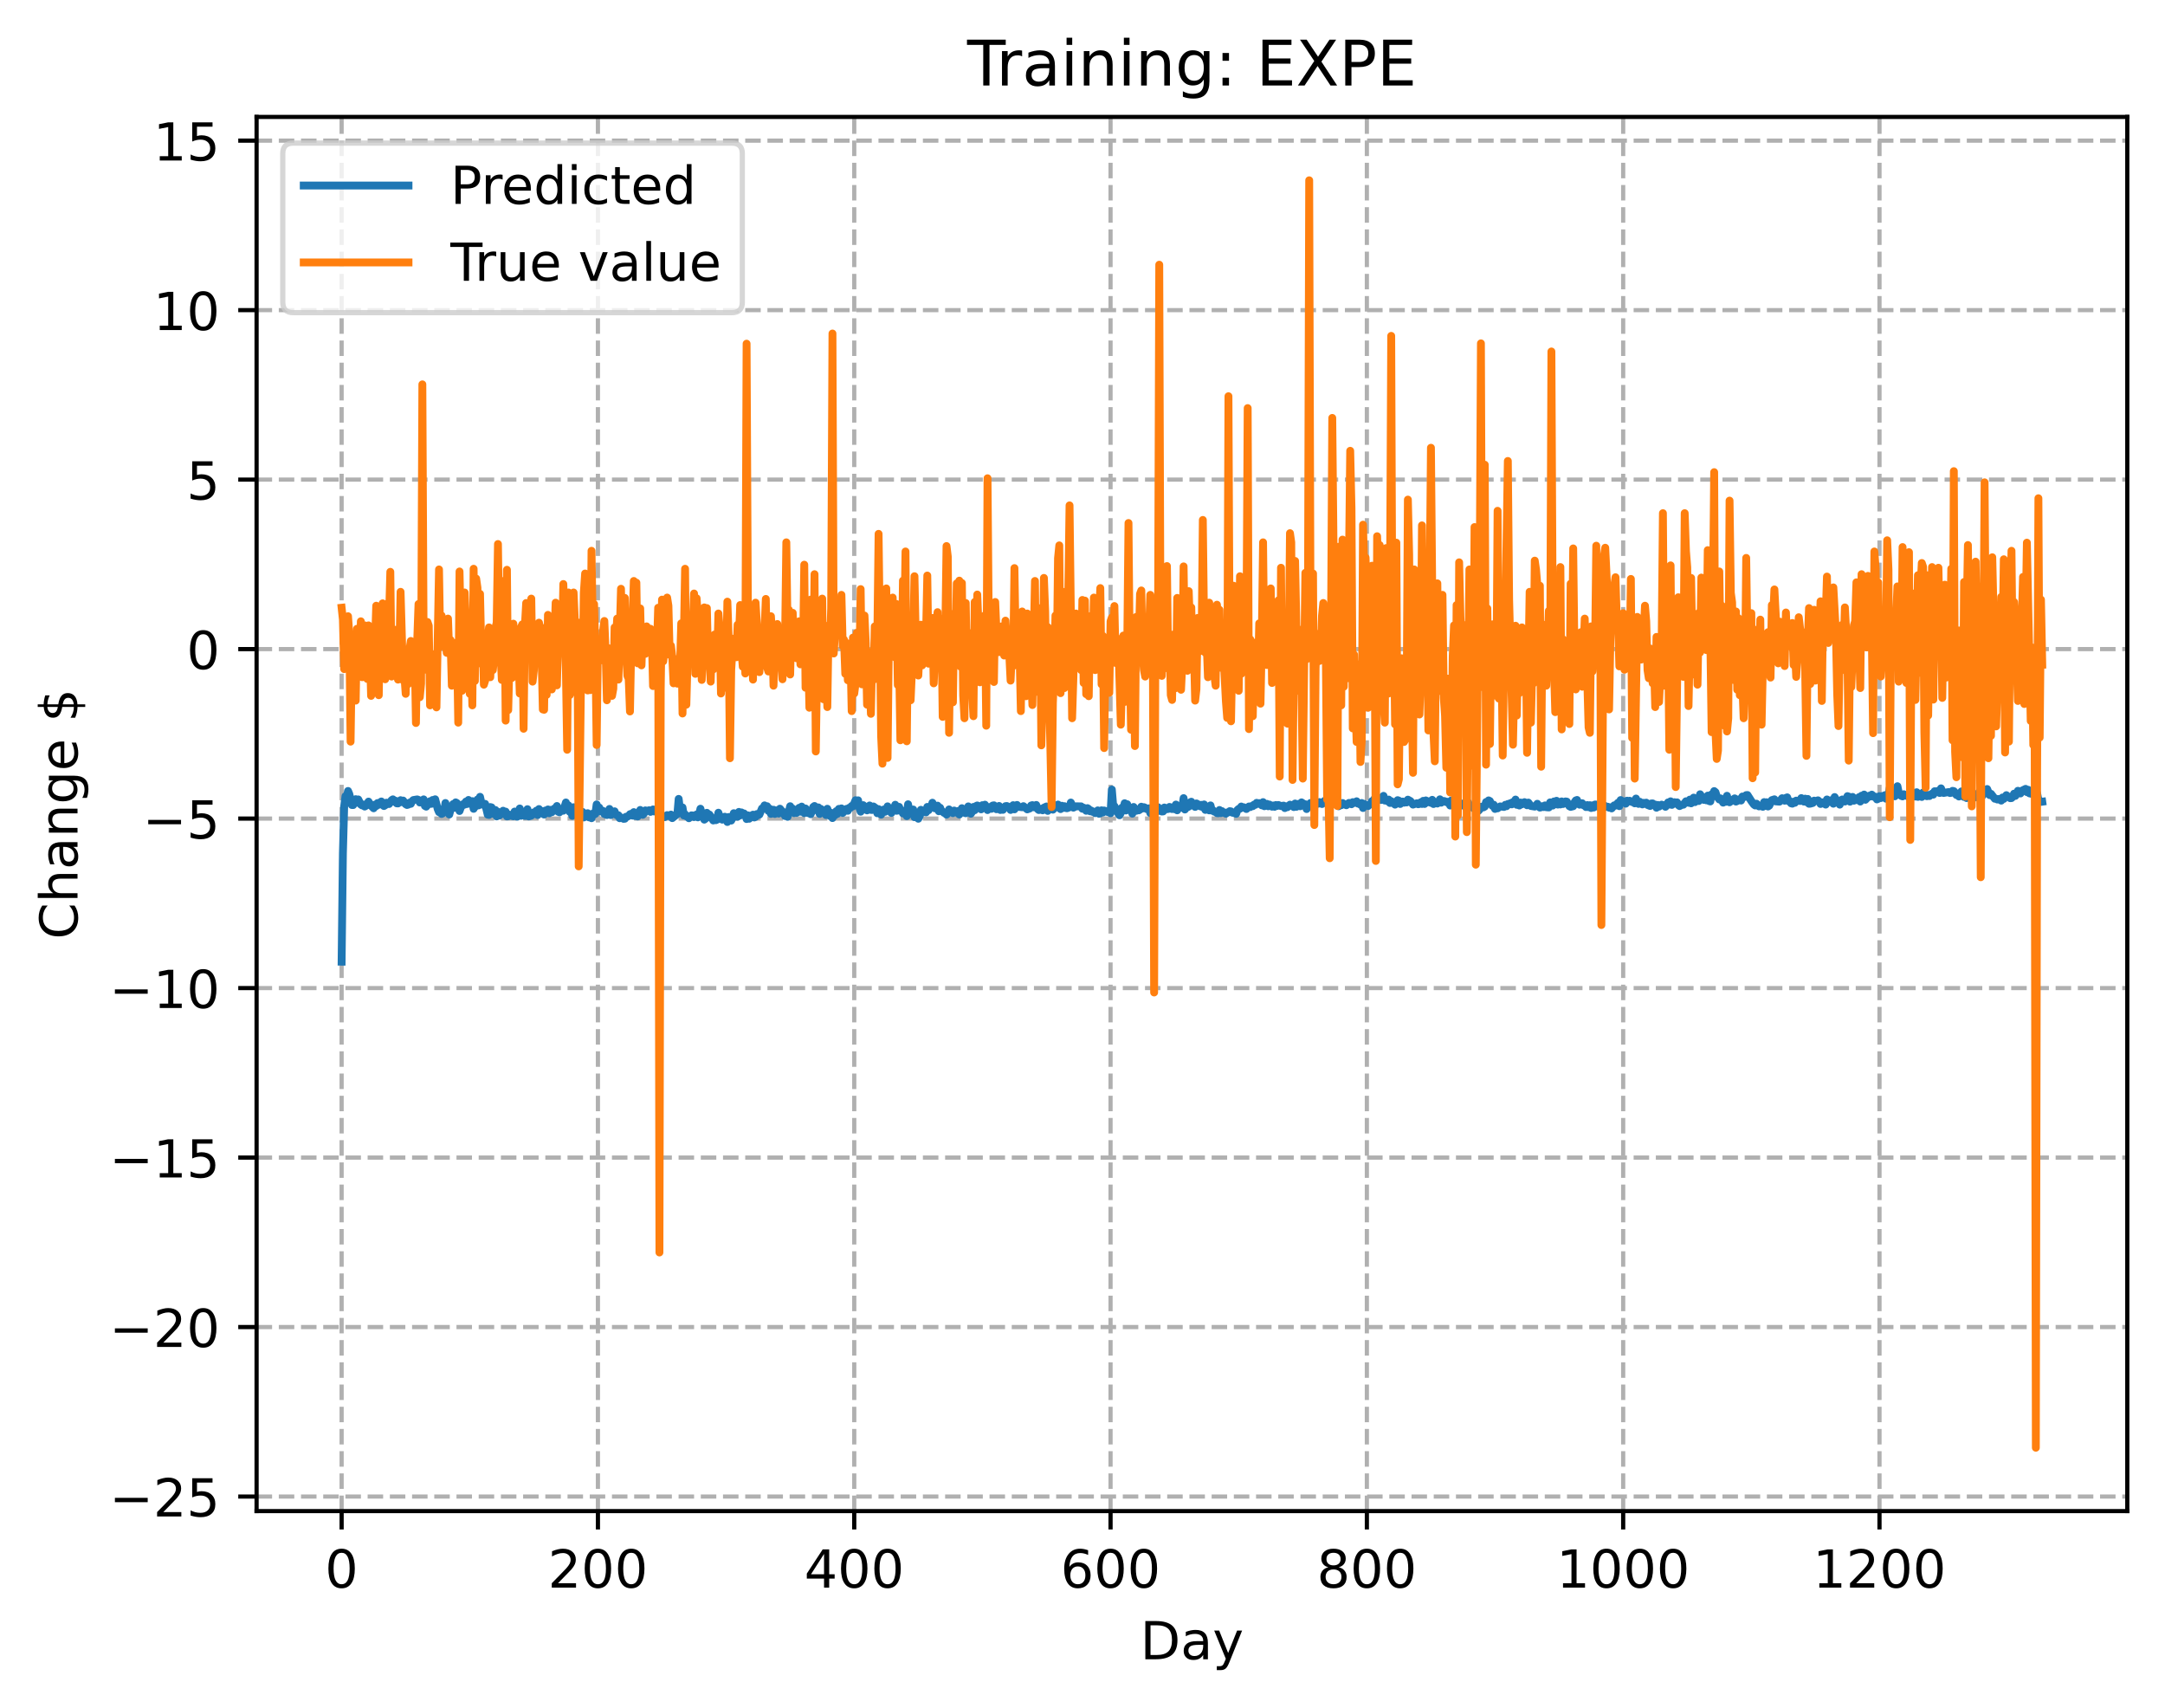 <?xml version="1.0" encoding="utf-8" standalone="no"?>
<!DOCTYPE svg PUBLIC "-//W3C//DTD SVG 1.1//EN"
  "http://www.w3.org/Graphics/SVG/1.1/DTD/svg11.dtd">
<!-- Created with matplotlib (https://matplotlib.org/) -->
<svg height="325.986pt" version="1.1" viewBox="0 0 413.303 325.986" width="413.303pt" xmlns="http://www.w3.org/2000/svg" xmlns:xlink="http://www.w3.org/1999/xlink">
 <defs>
  <style type="text/css">
*{stroke-linecap:butt;stroke-linejoin:round;}
  </style>
 </defs>
 <g id="figure_1">
  <g id="patch_1">
   <path d="M 0 325.986 
L 413.303 325.986 
L 413.303 0 
L 0 0 
z
" style="fill:#ffffff;"/>
  </g>
  <g id="axes_1">
   <g id="patch_2">
    <path d="M 48.983 288.43 
L 406.103 288.43 
L 406.103 22.318 
L 48.983 22.318 
z
" style="fill:#ffffff;"/>
   </g>
   <g id="matplotlib.axis_1">
    <g id="xtick_1">
     <g id="line2d_1">
      <path clip-path="url(#p5f48389a44)" d="M 65.216 288.43 
L 65.216 22.318 
" style="fill:none;stroke:#b0b0b0;stroke-dasharray:2.96,1.28;stroke-dashoffset:0;stroke-width:0.8;"/>
     </g>
     <g id="line2d_2">
      <defs>
       <path d="M 0 0 
L 0 3.5 
" id="m4bd92be73f" style="stroke:#000000;stroke-width:0.8;"/>
      </defs>
      <g>
       <use style="stroke:#000000;stroke-width:0.8;" x="65.216" xlink:href="#m4bd92be73f" y="288.43"/>
      </g>
     </g>
     <g id="text_1">
      <!-- 0 -->
      <defs>
       <path d="M 31.781 66.406 
Q 24.172 66.406 20.328 58.906 
Q 16.5 51.422 16.5 36.375 
Q 16.5 21.391 20.328 13.891 
Q 24.172 6.391 31.781 6.391 
Q 39.453 6.391 43.281 13.891 
Q 47.125 21.391 47.125 36.375 
Q 47.125 51.422 43.281 58.906 
Q 39.453 66.406 31.781 66.406 
z
M 31.781 74.219 
Q 44.047 74.219 50.516 64.516 
Q 56.984 54.828 56.984 36.375 
Q 56.984 17.969 50.516 8.266 
Q 44.047 -1.422 31.781 -1.422 
Q 19.531 -1.422 13.062 8.266 
Q 6.594 17.969 6.594 36.375 
Q 6.594 54.828 13.062 64.516 
Q 19.531 74.219 31.781 74.219 
z
" id="DejaVuSans-48"/>
      </defs>
      <g transform="translate(62.034 303.029)scale(0.1 -0.1)">
       <use xlink:href="#DejaVuSans-48"/>
      </g>
     </g>
    </g>
    <g id="xtick_2">
     <g id="line2d_3">
      <path clip-path="url(#p5f48389a44)" d="M 114.146 288.43 
L 114.146 22.318 
" style="fill:none;stroke:#b0b0b0;stroke-dasharray:2.96,1.28;stroke-dashoffset:0;stroke-width:0.8;"/>
     </g>
     <g id="line2d_4">
      <g>
       <use style="stroke:#000000;stroke-width:0.8;" x="114.146" xlink:href="#m4bd92be73f" y="288.43"/>
      </g>
     </g>
     <g id="text_2">
      <!-- 200 -->
      <defs>
       <path d="M 19.188 8.297 
L 53.609 8.297 
L 53.609 0 
L 7.328 0 
L 7.328 8.297 
Q 12.938 14.109 22.625 23.891 
Q 32.328 33.688 34.812 36.531 
Q 39.547 41.844 41.422 45.531 
Q 43.312 49.219 43.312 52.781 
Q 43.312 58.594 39.234 62.25 
Q 35.156 65.922 28.609 65.922 
Q 23.969 65.922 18.812 64.312 
Q 13.672 62.703 7.812 59.422 
L 7.812 69.391 
Q 13.766 71.781 18.938 73 
Q 24.125 74.219 28.422 74.219 
Q 39.75 74.219 46.484 68.547 
Q 53.219 62.891 53.219 53.422 
Q 53.219 48.922 51.531 44.891 
Q 49.859 40.875 45.406 35.406 
Q 44.188 33.984 37.641 27.219 
Q 31.109 20.453 19.188 8.297 
z
" id="DejaVuSans-50"/>
      </defs>
      <g transform="translate(104.602 303.029)scale(0.1 -0.1)">
       <use xlink:href="#DejaVuSans-50"/>
       <use x="63.623" xlink:href="#DejaVuSans-48"/>
       <use x="127.246" xlink:href="#DejaVuSans-48"/>
      </g>
     </g>
    </g>
    <g id="xtick_3">
     <g id="line2d_5">
      <path clip-path="url(#p5f48389a44)" d="M 163.077 288.43 
L 163.077 22.318 
" style="fill:none;stroke:#b0b0b0;stroke-dasharray:2.96,1.28;stroke-dashoffset:0;stroke-width:0.8;"/>
     </g>
     <g id="line2d_6">
      <g>
       <use style="stroke:#000000;stroke-width:0.8;" x="163.077" xlink:href="#m4bd92be73f" y="288.43"/>
      </g>
     </g>
     <g id="text_3">
      <!-- 400 -->
      <defs>
       <path d="M 37.797 64.312 
L 12.891 25.391 
L 37.797 25.391 
z
M 35.203 72.906 
L 47.609 72.906 
L 47.609 25.391 
L 58.016 25.391 
L 58.016 17.188 
L 47.609 17.188 
L 47.609 0 
L 37.797 0 
L 37.797 17.188 
L 4.891 17.188 
L 4.891 26.703 
z
" id="DejaVuSans-52"/>
      </defs>
      <g transform="translate(153.533 303.029)scale(0.1 -0.1)">
       <use xlink:href="#DejaVuSans-52"/>
       <use x="63.623" xlink:href="#DejaVuSans-48"/>
       <use x="127.246" xlink:href="#DejaVuSans-48"/>
      </g>
     </g>
    </g>
    <g id="xtick_4">
     <g id="line2d_7">
      <path clip-path="url(#p5f48389a44)" d="M 212.007 288.43 
L 212.007 22.318 
" style="fill:none;stroke:#b0b0b0;stroke-dasharray:2.96,1.28;stroke-dashoffset:0;stroke-width:0.8;"/>
     </g>
     <g id="line2d_8">
      <g>
       <use style="stroke:#000000;stroke-width:0.8;" x="212.007" xlink:href="#m4bd92be73f" y="288.43"/>
      </g>
     </g>
     <g id="text_4">
      <!-- 600 -->
      <defs>
       <path d="M 33.016 40.375 
Q 26.375 40.375 22.484 35.828 
Q 18.609 31.297 18.609 23.391 
Q 18.609 15.531 22.484 10.953 
Q 26.375 6.391 33.016 6.391 
Q 39.656 6.391 43.531 10.953 
Q 47.406 15.531 47.406 23.391 
Q 47.406 31.297 43.531 35.828 
Q 39.656 40.375 33.016 40.375 
z
M 52.594 71.297 
L 52.594 62.312 
Q 48.875 64.062 45.094 64.984 
Q 41.312 65.922 37.594 65.922 
Q 27.828 65.922 22.672 59.328 
Q 17.531 52.734 16.797 39.406 
Q 19.672 43.656 24.016 45.922 
Q 28.375 48.188 33.594 48.188 
Q 44.578 48.188 50.953 41.516 
Q 57.328 34.859 57.328 23.391 
Q 57.328 12.156 50.688 5.359 
Q 44.047 -1.422 33.016 -1.422 
Q 20.359 -1.422 13.672 8.266 
Q 6.984 17.969 6.984 36.375 
Q 6.984 53.656 15.188 63.938 
Q 23.391 74.219 37.203 74.219 
Q 40.922 74.219 44.703 73.484 
Q 48.484 72.75 52.594 71.297 
z
" id="DejaVuSans-54"/>
      </defs>
      <g transform="translate(202.464 303.029)scale(0.1 -0.1)">
       <use xlink:href="#DejaVuSans-54"/>
       <use x="63.623" xlink:href="#DejaVuSans-48"/>
       <use x="127.246" xlink:href="#DejaVuSans-48"/>
      </g>
     </g>
    </g>
    <g id="xtick_5">
     <g id="line2d_9">
      <path clip-path="url(#p5f48389a44)" d="M 260.938 288.43 
L 260.938 22.318 
" style="fill:none;stroke:#b0b0b0;stroke-dasharray:2.96,1.28;stroke-dashoffset:0;stroke-width:0.8;"/>
     </g>
     <g id="line2d_10">
      <g>
       <use style="stroke:#000000;stroke-width:0.8;" x="260.938" xlink:href="#m4bd92be73f" y="288.43"/>
      </g>
     </g>
     <g id="text_5">
      <!-- 800 -->
      <defs>
       <path d="M 31.781 34.625 
Q 24.75 34.625 20.719 30.859 
Q 16.703 27.094 16.703 20.516 
Q 16.703 13.922 20.719 10.156 
Q 24.75 6.391 31.781 6.391 
Q 38.812 6.391 42.859 10.172 
Q 46.922 13.969 46.922 20.516 
Q 46.922 27.094 42.891 30.859 
Q 38.875 34.625 31.781 34.625 
z
M 21.922 38.812 
Q 15.578 40.375 12.031 44.719 
Q 8.5 49.078 8.5 55.328 
Q 8.5 64.062 14.719 69.141 
Q 20.953 74.219 31.781 74.219 
Q 42.672 74.219 48.875 69.141 
Q 55.078 64.062 55.078 55.328 
Q 55.078 49.078 51.531 44.719 
Q 48 40.375 41.703 38.812 
Q 48.828 37.156 52.797 32.312 
Q 56.781 27.484 56.781 20.516 
Q 56.781 9.906 50.312 4.234 
Q 43.844 -1.422 31.781 -1.422 
Q 19.734 -1.422 13.25 4.234 
Q 6.781 9.906 6.781 20.516 
Q 6.781 27.484 10.781 32.312 
Q 14.797 37.156 21.922 38.812 
z
M 18.312 54.391 
Q 18.312 48.734 21.844 45.562 
Q 25.391 42.391 31.781 42.391 
Q 38.141 42.391 41.719 45.562 
Q 45.312 48.734 45.312 54.391 
Q 45.312 60.062 41.719 63.234 
Q 38.141 66.406 31.781 66.406 
Q 25.391 66.406 21.844 63.234 
Q 18.312 60.062 18.312 54.391 
z
" id="DejaVuSans-56"/>
      </defs>
      <g transform="translate(251.394 303.029)scale(0.1 -0.1)">
       <use xlink:href="#DejaVuSans-56"/>
       <use x="63.623" xlink:href="#DejaVuSans-48"/>
       <use x="127.246" xlink:href="#DejaVuSans-48"/>
      </g>
     </g>
    </g>
    <g id="xtick_6">
     <g id="line2d_11">
      <path clip-path="url(#p5f48389a44)" d="M 309.869 288.43 
L 309.869 22.318 
" style="fill:none;stroke:#b0b0b0;stroke-dasharray:2.96,1.28;stroke-dashoffset:0;stroke-width:0.8;"/>
     </g>
     <g id="line2d_12">
      <g>
       <use style="stroke:#000000;stroke-width:0.8;" x="309.869" xlink:href="#m4bd92be73f" y="288.43"/>
      </g>
     </g>
     <g id="text_6">
      <!-- 1000 -->
      <defs>
       <path d="M 12.406 8.297 
L 28.516 8.297 
L 28.516 63.922 
L 10.984 60.406 
L 10.984 69.391 
L 28.422 72.906 
L 38.281 72.906 
L 38.281 8.297 
L 54.391 8.297 
L 54.391 0 
L 12.406 0 
z
" id="DejaVuSans-49"/>
      </defs>
      <g transform="translate(297.144 303.029)scale(0.1 -0.1)">
       <use xlink:href="#DejaVuSans-49"/>
       <use x="63.623" xlink:href="#DejaVuSans-48"/>
       <use x="127.246" xlink:href="#DejaVuSans-48"/>
       <use x="190.869" xlink:href="#DejaVuSans-48"/>
      </g>
     </g>
    </g>
    <g id="xtick_7">
     <g id="line2d_13">
      <path clip-path="url(#p5f48389a44)" d="M 358.799 288.43 
L 358.799 22.318 
" style="fill:none;stroke:#b0b0b0;stroke-dasharray:2.96,1.28;stroke-dashoffset:0;stroke-width:0.8;"/>
     </g>
     <g id="line2d_14">
      <g>
       <use style="stroke:#000000;stroke-width:0.8;" x="358.799" xlink:href="#m4bd92be73f" y="288.43"/>
      </g>
     </g>
     <g id="text_7">
      <!-- 1200 -->
      <g transform="translate(346.074 303.029)scale(0.1 -0.1)">
       <use xlink:href="#DejaVuSans-49"/>
       <use x="63.623" xlink:href="#DejaVuSans-50"/>
       <use x="127.246" xlink:href="#DejaVuSans-48"/>
       <use x="190.869" xlink:href="#DejaVuSans-48"/>
      </g>
     </g>
    </g>
    <g id="text_8">
     <!-- Day -->
     <defs>
      <path d="M 19.672 64.797 
L 19.672 8.109 
L 31.594 8.109 
Q 46.688 8.109 53.688 14.938 
Q 60.688 21.781 60.688 36.531 
Q 60.688 51.172 53.688 57.984 
Q 46.688 64.797 31.594 64.797 
z
M 9.812 72.906 
L 30.078 72.906 
Q 51.266 72.906 61.172 64.094 
Q 71.094 55.281 71.094 36.531 
Q 71.094 17.672 61.125 8.828 
Q 51.172 0 30.078 0 
L 9.812 0 
z
" id="DejaVuSans-68"/>
      <path d="M 34.281 27.484 
Q 23.391 27.484 19.188 25 
Q 14.984 22.516 14.984 16.5 
Q 14.984 11.719 18.141 8.906 
Q 21.297 6.109 26.703 6.109 
Q 34.188 6.109 38.703 11.406 
Q 43.219 16.703 43.219 25.484 
L 43.219 27.484 
z
M 52.203 31.203 
L 52.203 0 
L 43.219 0 
L 43.219 8.297 
Q 40.141 3.328 35.547 0.953 
Q 30.953 -1.422 24.312 -1.422 
Q 15.922 -1.422 10.953 3.297 
Q 6 8.016 6 15.922 
Q 6 25.141 12.172 29.828 
Q 18.359 34.516 30.609 34.516 
L 43.219 34.516 
L 43.219 35.406 
Q 43.219 41.609 39.141 45 
Q 35.062 48.391 27.688 48.391 
Q 23 48.391 18.547 47.266 
Q 14.109 46.141 10.016 43.891 
L 10.016 52.203 
Q 14.938 54.109 19.578 55.047 
Q 24.219 56 28.609 56 
Q 40.484 56 46.344 49.844 
Q 52.203 43.703 52.203 31.203 
z
" id="DejaVuSans-97"/>
      <path d="M 32.172 -5.078 
Q 28.375 -14.844 24.75 -17.812 
Q 21.141 -20.797 15.094 -20.797 
L 7.906 -20.797 
L 7.906 -13.281 
L 13.188 -13.281 
Q 16.891 -13.281 18.938 -11.516 
Q 21 -9.766 23.484 -3.219 
L 25.094 0.875 
L 2.984 54.688 
L 12.5 54.688 
L 29.594 11.922 
L 46.688 54.688 
L 56.203 54.688 
z
" id="DejaVuSans-121"/>
     </defs>
     <g transform="translate(217.669 316.707)scale(0.1 -0.1)">
      <use xlink:href="#DejaVuSans-68"/>
      <use x="77.002" xlink:href="#DejaVuSans-97"/>
      <use x="138.281" xlink:href="#DejaVuSans-121"/>
     </g>
    </g>
   </g>
   <g id="matplotlib.axis_2">
    <g id="ytick_1">
     <g id="line2d_15">
      <path clip-path="url(#p5f48389a44)" d="M 48.983 285.651 
L 406.103 285.651 
" style="fill:none;stroke:#b0b0b0;stroke-dasharray:2.96,1.28;stroke-dashoffset:0;stroke-width:0.8;"/>
     </g>
     <g id="line2d_16">
      <defs>
       <path d="M 0 0 
L -3.5 0 
" id="m6ec6304c26" style="stroke:#000000;stroke-width:0.8;"/>
      </defs>
      <g>
       <use style="stroke:#000000;stroke-width:0.8;" x="48.983" xlink:href="#m6ec6304c26" y="285.651"/>
      </g>
     </g>
     <g id="text_9">
      <!-- −25 -->
      <defs>
       <path d="M 10.594 35.5 
L 73.188 35.5 
L 73.188 27.203 
L 10.594 27.203 
z
" id="DejaVuSans-8722"/>
       <path d="M 10.797 72.906 
L 49.516 72.906 
L 49.516 64.594 
L 19.828 64.594 
L 19.828 46.734 
Q 21.969 47.469 24.109 47.828 
Q 26.266 48.188 28.422 48.188 
Q 40.625 48.188 47.75 41.5 
Q 54.891 34.812 54.891 23.391 
Q 54.891 11.625 47.562 5.094 
Q 40.234 -1.422 26.906 -1.422 
Q 22.312 -1.422 17.547 -0.641 
Q 12.797 0.141 7.719 1.703 
L 7.719 11.625 
Q 12.109 9.234 16.797 8.062 
Q 21.484 6.891 26.703 6.891 
Q 35.156 6.891 40.078 11.328 
Q 45.016 15.766 45.016 23.391 
Q 45.016 31 40.078 35.438 
Q 35.156 39.891 26.703 39.891 
Q 22.75 39.891 18.812 39.016 
Q 14.891 38.141 10.797 36.281 
z
" id="DejaVuSans-53"/>
      </defs>
      <g transform="translate(20.878 289.45)scale(0.1 -0.1)">
       <use xlink:href="#DejaVuSans-8722"/>
       <use x="83.789" xlink:href="#DejaVuSans-50"/>
       <use x="147.412" xlink:href="#DejaVuSans-53"/>
      </g>
     </g>
    </g>
    <g id="ytick_2">
     <g id="line2d_17">
      <path clip-path="url(#p5f48389a44)" d="M 48.983 253.3 
L 406.103 253.3 
" style="fill:none;stroke:#b0b0b0;stroke-dasharray:2.96,1.28;stroke-dashoffset:0;stroke-width:0.8;"/>
     </g>
     <g id="line2d_18">
      <g>
       <use style="stroke:#000000;stroke-width:0.8;" x="48.983" xlink:href="#m6ec6304c26" y="253.3"/>
      </g>
     </g>
     <g id="text_10">
      <!-- −20 -->
      <g transform="translate(20.878 257.1)scale(0.1 -0.1)">
       <use xlink:href="#DejaVuSans-8722"/>
       <use x="83.789" xlink:href="#DejaVuSans-50"/>
       <use x="147.412" xlink:href="#DejaVuSans-48"/>
      </g>
     </g>
    </g>
    <g id="ytick_3">
     <g id="line2d_19">
      <path clip-path="url(#p5f48389a44)" d="M 48.983 220.949 
L 406.103 220.949 
" style="fill:none;stroke:#b0b0b0;stroke-dasharray:2.96,1.28;stroke-dashoffset:0;stroke-width:0.8;"/>
     </g>
     <g id="line2d_20">
      <g>
       <use style="stroke:#000000;stroke-width:0.8;" x="48.983" xlink:href="#m6ec6304c26" y="220.949"/>
      </g>
     </g>
     <g id="text_11">
      <!-- −15 -->
      <g transform="translate(20.878 224.749)scale(0.1 -0.1)">
       <use xlink:href="#DejaVuSans-8722"/>
       <use x="83.789" xlink:href="#DejaVuSans-49"/>
       <use x="147.412" xlink:href="#DejaVuSans-53"/>
      </g>
     </g>
    </g>
    <g id="ytick_4">
     <g id="line2d_21">
      <path clip-path="url(#p5f48389a44)" d="M 48.983 188.598 
L 406.103 188.598 
" style="fill:none;stroke:#b0b0b0;stroke-dasharray:2.96,1.28;stroke-dashoffset:0;stroke-width:0.8;"/>
     </g>
     <g id="line2d_22">
      <g>
       <use style="stroke:#000000;stroke-width:0.8;" x="48.983" xlink:href="#m6ec6304c26" y="188.598"/>
      </g>
     </g>
     <g id="text_12">
      <!-- −10 -->
      <g transform="translate(20.878 192.398)scale(0.1 -0.1)">
       <use xlink:href="#DejaVuSans-8722"/>
       <use x="83.789" xlink:href="#DejaVuSans-49"/>
       <use x="147.412" xlink:href="#DejaVuSans-48"/>
      </g>
     </g>
    </g>
    <g id="ytick_5">
     <g id="line2d_23">
      <path clip-path="url(#p5f48389a44)" d="M 48.983 156.248 
L 406.103 156.248 
" style="fill:none;stroke:#b0b0b0;stroke-dasharray:2.96,1.28;stroke-dashoffset:0;stroke-width:0.8;"/>
     </g>
     <g id="line2d_24">
      <g>
       <use style="stroke:#000000;stroke-width:0.8;" x="48.983" xlink:href="#m6ec6304c26" y="156.248"/>
      </g>
     </g>
     <g id="text_13">
      <!-- −5 -->
      <g transform="translate(27.241 160.047)scale(0.1 -0.1)">
       <use xlink:href="#DejaVuSans-8722"/>
       <use x="83.789" xlink:href="#DejaVuSans-53"/>
      </g>
     </g>
    </g>
    <g id="ytick_6">
     <g id="line2d_25">
      <path clip-path="url(#p5f48389a44)" d="M 48.983 123.897 
L 406.103 123.897 
" style="fill:none;stroke:#b0b0b0;stroke-dasharray:2.96,1.28;stroke-dashoffset:0;stroke-width:0.8;"/>
     </g>
     <g id="line2d_26">
      <g>
       <use style="stroke:#000000;stroke-width:0.8;" x="48.983" xlink:href="#m6ec6304c26" y="123.897"/>
      </g>
     </g>
     <g id="text_14">
      <!-- 0 -->
      <g transform="translate(35.62 127.696)scale(0.1 -0.1)">
       <use xlink:href="#DejaVuSans-48"/>
      </g>
     </g>
    </g>
    <g id="ytick_7">
     <g id="line2d_27">
      <path clip-path="url(#p5f48389a44)" d="M 48.983 91.546 
L 406.103 91.546 
" style="fill:none;stroke:#b0b0b0;stroke-dasharray:2.96,1.28;stroke-dashoffset:0;stroke-width:0.8;"/>
     </g>
     <g id="line2d_28">
      <g>
       <use style="stroke:#000000;stroke-width:0.8;" x="48.983" xlink:href="#m6ec6304c26" y="91.546"/>
      </g>
     </g>
     <g id="text_15">
      <!-- 5 -->
      <g transform="translate(35.62 95.345)scale(0.1 -0.1)">
       <use xlink:href="#DejaVuSans-53"/>
      </g>
     </g>
    </g>
    <g id="ytick_8">
     <g id="line2d_29">
      <path clip-path="url(#p5f48389a44)" d="M 48.983 59.195 
L 406.103 59.195 
" style="fill:none;stroke:#b0b0b0;stroke-dasharray:2.96,1.28;stroke-dashoffset:0;stroke-width:0.8;"/>
     </g>
     <g id="line2d_30">
      <g>
       <use style="stroke:#000000;stroke-width:0.8;" x="48.983" xlink:href="#m6ec6304c26" y="59.195"/>
      </g>
     </g>
     <g id="text_16">
      <!-- 10 -->
      <g transform="translate(29.258 62.994)scale(0.1 -0.1)">
       <use xlink:href="#DejaVuSans-49"/>
       <use x="63.623" xlink:href="#DejaVuSans-48"/>
      </g>
     </g>
    </g>
    <g id="ytick_9">
     <g id="line2d_31">
      <path clip-path="url(#p5f48389a44)" d="M 48.983 26.844 
L 406.103 26.844 
" style="fill:none;stroke:#b0b0b0;stroke-dasharray:2.96,1.28;stroke-dashoffset:0;stroke-width:0.8;"/>
     </g>
     <g id="line2d_32">
      <g>
       <use style="stroke:#000000;stroke-width:0.8;" x="48.983" xlink:href="#m6ec6304c26" y="26.844"/>
      </g>
     </g>
     <g id="text_17">
      <!-- 15 -->
      <g transform="translate(29.258 30.643)scale(0.1 -0.1)">
       <use xlink:href="#DejaVuSans-49"/>
       <use x="63.623" xlink:href="#DejaVuSans-53"/>
      </g>
     </g>
    </g>
    <g id="text_18">
     <!-- Change $ -->
     <defs>
      <path d="M 64.406 67.281 
L 64.406 56.891 
Q 59.422 61.531 53.781 63.812 
Q 48.141 66.109 41.797 66.109 
Q 29.297 66.109 22.656 58.469 
Q 16.016 50.828 16.016 36.375 
Q 16.016 21.969 22.656 14.328 
Q 29.297 6.688 41.797 6.688 
Q 48.141 6.688 53.781 8.984 
Q 59.422 11.281 64.406 15.922 
L 64.406 5.609 
Q 59.234 2.094 53.438 0.328 
Q 47.656 -1.422 41.219 -1.422 
Q 24.656 -1.422 15.125 8.703 
Q 5.609 18.844 5.609 36.375 
Q 5.609 53.953 15.125 64.078 
Q 24.656 74.219 41.219 74.219 
Q 47.75 74.219 53.531 72.484 
Q 59.328 70.75 64.406 67.281 
z
" id="DejaVuSans-67"/>
      <path d="M 54.891 33.016 
L 54.891 0 
L 45.906 0 
L 45.906 32.719 
Q 45.906 40.484 42.875 44.328 
Q 39.844 48.188 33.797 48.188 
Q 26.516 48.188 22.312 43.547 
Q 18.109 38.922 18.109 30.906 
L 18.109 0 
L 9.078 0 
L 9.078 75.984 
L 18.109 75.984 
L 18.109 46.188 
Q 21.344 51.125 25.703 53.562 
Q 30.078 56 35.797 56 
Q 45.219 56 50.047 50.172 
Q 54.891 44.344 54.891 33.016 
z
" id="DejaVuSans-104"/>
      <path d="M 54.891 33.016 
L 54.891 0 
L 45.906 0 
L 45.906 32.719 
Q 45.906 40.484 42.875 44.328 
Q 39.844 48.188 33.797 48.188 
Q 26.516 48.188 22.312 43.547 
Q 18.109 38.922 18.109 30.906 
L 18.109 0 
L 9.078 0 
L 9.078 54.688 
L 18.109 54.688 
L 18.109 46.188 
Q 21.344 51.125 25.703 53.562 
Q 30.078 56 35.797 56 
Q 45.219 56 50.047 50.172 
Q 54.891 44.344 54.891 33.016 
z
" id="DejaVuSans-110"/>
      <path d="M 45.406 27.984 
Q 45.406 37.75 41.375 43.109 
Q 37.359 48.484 30.078 48.484 
Q 22.859 48.484 18.828 43.109 
Q 14.797 37.75 14.797 27.984 
Q 14.797 18.266 18.828 12.891 
Q 22.859 7.516 30.078 7.516 
Q 37.359 7.516 41.375 12.891 
Q 45.406 18.266 45.406 27.984 
z
M 54.391 6.781 
Q 54.391 -7.172 48.188 -13.984 
Q 42 -20.797 29.203 -20.797 
Q 24.469 -20.797 20.266 -20.094 
Q 16.062 -19.391 12.109 -17.922 
L 12.109 -9.188 
Q 16.062 -11.328 19.922 -12.344 
Q 23.781 -13.375 27.781 -13.375 
Q 36.625 -13.375 41.016 -8.766 
Q 45.406 -4.156 45.406 5.172 
L 45.406 9.625 
Q 42.625 4.781 38.281 2.391 
Q 33.938 0 27.875 0 
Q 17.828 0 11.672 7.656 
Q 5.516 15.328 5.516 27.984 
Q 5.516 40.672 11.672 48.328 
Q 17.828 56 27.875 56 
Q 33.938 56 38.281 53.609 
Q 42.625 51.219 45.406 46.391 
L 45.406 54.688 
L 54.391 54.688 
z
" id="DejaVuSans-103"/>
      <path d="M 56.203 29.594 
L 56.203 25.203 
L 14.891 25.203 
Q 15.484 15.922 20.484 11.062 
Q 25.484 6.203 34.422 6.203 
Q 39.594 6.203 44.453 7.469 
Q 49.312 8.734 54.109 11.281 
L 54.109 2.781 
Q 49.266 0.734 44.188 -0.344 
Q 39.109 -1.422 33.891 -1.422 
Q 20.797 -1.422 13.156 6.188 
Q 5.516 13.812 5.516 26.812 
Q 5.516 40.234 12.766 48.109 
Q 20.016 56 32.328 56 
Q 43.359 56 49.781 48.891 
Q 56.203 41.797 56.203 29.594 
z
M 47.219 32.234 
Q 47.125 39.594 43.094 43.984 
Q 39.062 48.391 32.422 48.391 
Q 24.906 48.391 20.391 44.141 
Q 15.875 39.891 15.188 32.172 
z
" id="DejaVuSans-101"/>
      <path id="DejaVuSans-32"/>
      <path d="M 33.797 -14.703 
L 28.906 -14.703 
L 28.859 0 
Q 23.734 0.094 18.609 1.188 
Q 13.484 2.297 8.297 4.5 
L 8.297 13.281 
Q 13.281 10.156 18.375 8.562 
Q 23.484 6.984 28.906 6.938 
L 28.906 29.203 
Q 18.109 30.953 13.203 35.156 
Q 8.297 39.359 8.297 46.688 
Q 8.297 54.641 13.625 59.219 
Q 18.953 63.812 28.906 64.5 
L 28.906 75.984 
L 33.797 75.984 
L 33.797 64.656 
Q 38.328 64.453 42.578 63.688 
Q 46.828 62.938 50.875 61.625 
L 50.875 53.078 
Q 46.828 55.125 42.547 56.25 
Q 38.281 57.375 33.797 57.562 
L 33.797 36.719 
Q 44.875 35.016 50.094 30.609 
Q 55.328 26.219 55.328 18.609 
Q 55.328 10.359 49.781 5.594 
Q 44.234 0.828 33.797 0.094 
z
M 28.906 37.594 
L 28.906 57.625 
Q 23.25 56.984 20.266 54.391 
Q 17.281 51.812 17.281 47.516 
Q 17.281 43.312 20.031 40.969 
Q 22.797 38.625 28.906 37.594 
z
M 33.797 28.219 
L 33.797 7.078 
Q 39.984 7.906 43.141 10.594 
Q 46.297 13.281 46.297 17.672 
Q 46.297 21.969 43.281 24.5 
Q 40.281 27.047 33.797 28.219 
z
" id="DejaVuSans-36"/>
     </defs>
     <g transform="translate(14.798 179.288)rotate(-90)scale(0.1 -0.1)">
      <use xlink:href="#DejaVuSans-67"/>
      <use x="69.824" xlink:href="#DejaVuSans-104"/>
      <use x="133.203" xlink:href="#DejaVuSans-97"/>
      <use x="194.482" xlink:href="#DejaVuSans-110"/>
      <use x="257.861" xlink:href="#DejaVuSans-103"/>
      <use x="321.338" xlink:href="#DejaVuSans-101"/>
      <use x="382.861" xlink:href="#DejaVuSans-32"/>
      <use x="414.648" xlink:href="#DejaVuSans-36"/>
     </g>
    </g>
   </g>
   <g id="line2d_33">
    <path clip-path="url(#p5f48389a44)" d="M 65.216 183.557 
L 65.46 162.915 
L 65.705 153.907 
L 65.949 151.96 
L 66.194 152.205 
L 66.439 150.976 
L 66.683 151.556 
L 67.173 153.656 
L 67.417 153.667 
L 67.907 152.545 
L 68.151 153.214 
L 68.396 152.593 
L 68.885 153.572 
L 69.13 153.734 
L 69.375 153.562 
L 69.619 153.95 
L 69.864 153.802 
L 70.353 153.006 
L 70.843 153.782 
L 71.332 154.277 
L 71.577 153.586 
L 71.821 153.857 
L 72.066 153.285 
L 72.31 153.603 
L 72.555 153.169 
L 72.8 152.983 
L 73.044 153.622 
L 73.289 153.85 
L 73.534 153.703 
L 73.778 153.211 
L 74.023 153.464 
L 74.268 153.469 
L 74.757 152.737 
L 75.002 152.573 
L 75.246 153.03 
L 75.491 152.837 
L 75.736 153.338 
L 75.98 153.358 
L 76.225 152.913 
L 76.47 152.735 
L 76.714 153.109 
L 76.959 152.806 
L 77.448 153.506 
L 77.693 153.65 
L 77.937 153.585 
L 78.182 153.201 
L 78.427 153.432 
L 78.671 152.921 
L 78.916 152.706 
L 79.65 152.585 
L 79.895 152.681 
L 80.139 153.178 
L 80.384 152.81 
L 80.629 152.978 
L 80.873 152.581 
L 81.118 153.827 
L 81.363 153.969 
L 81.607 153.647 
L 81.852 153.52 
L 82.097 152.934 
L 82.341 153.437 
L 82.586 152.7 
L 82.831 152.986 
L 83.075 152.561 
L 83.565 154.432 
L 83.809 155.017 
L 84.054 154.519 
L 84.298 155.364 
L 84.788 155.108 
L 85.032 153.275 
L 85.277 154.834 
L 85.522 155.072 
L 85.766 155.469 
L 86.011 154.565 
L 86.256 154.216 
L 86.5 153.481 
L 86.745 154.194 
L 86.99 153.155 
L 87.234 153.29 
L 87.724 154.801 
L 87.968 154.129 
L 88.458 153.464 
L 88.702 153.582 
L 88.947 153.002 
L 89.192 153.461 
L 89.436 152.69 
L 89.925 153.476 
L 90.17 152.915 
L 90.415 154.383 
L 90.659 153.93 
L 90.904 153.86 
L 91.149 152.609 
L 91.393 153.717 
L 91.638 152.089 
L 91.883 153.184 
L 92.372 153.68 
L 92.617 153.442 
L 93.106 155.501 
L 93.351 155.549 
L 93.595 154.047 
L 93.84 154.104 
L 94.085 155.316 
L 94.329 155.234 
L 94.574 154.612 
L 94.819 155.832 
L 95.063 154.955 
L 95.308 155.682 
L 95.797 155.264 
L 96.042 154.748 
L 96.286 155.194 
L 96.531 154.918 
L 96.776 155.837 
L 97.02 155.803 
L 97.265 155.502 
L 97.51 155.675 
L 97.999 155.805 
L 98.244 154.905 
L 98.733 155.892 
L 98.978 155.33 
L 99.222 154.316 
L 99.467 155.712 
L 99.712 155.22 
L 99.956 155.171 
L 100.201 155.731 
L 100.446 155.727 
L 100.69 154.452 
L 100.935 155.835 
L 101.424 155.686 
L 101.913 155.055 
L 102.158 155.4 
L 102.403 154.737 
L 102.647 155.57 
L 102.892 154.425 
L 103.137 154.786 
L 103.381 154.795 
L 103.626 155.262 
L 103.871 155.477 
L 104.115 154.708 
L 104.36 154.995 
L 104.605 154.505 
L 104.849 155.234 
L 105.094 154.582 
L 105.339 155.035 
L 105.828 154.327 
L 106.073 154.308 
L 106.317 153.845 
L 106.562 154.939 
L 106.807 155.051 
L 107.051 154.794 
L 107.296 154.375 
L 107.541 154.743 
L 108.03 153.175 
L 108.274 154.356 
L 108.519 153.723 
L 108.764 154.965 
L 109.008 154.853 
L 109.253 155.72 
L 109.498 154.08 
L 109.742 155.236 
L 110.232 154.6 
L 110.476 155.027 
L 110.721 154.756 
L 110.966 155.249 
L 111.21 154.976 
L 111.455 156.03 
L 111.7 155.816 
L 111.944 155.758 
L 112.189 155.219 
L 112.434 156.014 
L 112.678 155.74 
L 112.923 156.172 
L 113.168 155.294 
L 113.412 155.481 
L 113.657 155.344 
L 113.901 153.543 
L 114.146 154.685 
L 114.391 154.133 
L 114.635 154.849 
L 114.88 154.69 
L 115.125 154.788 
L 115.369 155.371 
L 115.859 155.568 
L 116.103 155.387 
L 116.348 154.408 
L 116.593 155.576 
L 116.837 155.403 
L 117.082 154.97 
L 117.327 154.857 
L 117.571 155.482 
L 117.816 155.65 
L 118.061 155.613 
L 118.305 156.177 
L 118.55 156.042 
L 118.795 156.093 
L 119.039 156.298 
L 119.284 156.275 
L 119.529 155.888 
L 119.773 155.878 
L 120.018 155.727 
L 120.262 155.411 
L 120.507 155.327 
L 120.752 155.68 
L 120.996 155.013 
L 121.241 155.762 
L 121.486 155.521 
L 121.73 155.844 
L 121.975 155.392 
L 122.22 154.599 
L 122.464 155.354 
L 122.709 155.522 
L 122.954 155.268 
L 123.198 154.68 
L 123.443 154.794 
L 123.932 154.653 
L 124.177 154.966 
L 124.666 154.506 
L 124.911 154.892 
L 125.156 154.512 
L 125.4 154.927 
L 125.645 154.754 
L 125.889 154.966 
L 126.134 155.447 
L 126.868 155.979 
L 127.357 155.583 
L 127.602 155.758 
L 128.091 155.488 
L 128.336 156.159 
L 129.315 155.365 
L 129.559 152.491 
L 129.804 154.477 
L 130.293 154.12 
L 130.538 155.649 
L 130.783 155.422 
L 131.027 155.818 
L 131.272 155.895 
L 131.517 156.181 
L 132.006 155.627 
L 132.25 155.658 
L 132.495 155.962 
L 132.74 155.611 
L 132.984 155.465 
L 133.229 156.016 
L 133.474 155.404 
L 133.718 154.364 
L 133.963 155.348 
L 134.208 155.739 
L 134.452 156.448 
L 134.697 156.254 
L 134.942 155.144 
L 135.186 155.781 
L 135.431 155.476 
L 136.165 156.608 
L 136.41 156.411 
L 136.654 156.554 
L 136.899 156.443 
L 137.144 155.127 
L 137.388 155.821 
L 137.633 155.899 
L 137.877 156.451 
L 138.122 156.334 
L 138.367 155.891 
L 138.611 156.181 
L 138.856 156.898 
L 139.101 155.948 
L 139.345 155.957 
L 139.59 156.626 
L 139.835 156.135 
L 140.079 155.217 
L 140.569 155.863 
L 140.813 155.897 
L 141.058 154.971 
L 141.303 155.647 
L 141.547 155.071 
L 141.792 155.235 
L 142.037 155.264 
L 142.281 155.522 
L 142.526 156.336 
L 142.771 155.628 
L 143.015 156.28 
L 143.26 155.691 
L 143.505 155.7 
L 143.749 155.502 
L 143.994 156.035 
L 144.238 155.923 
L 144.483 155.385 
L 144.728 155.579 
L 144.972 155.482 
L 145.462 154.314 
L 145.706 154.272 
L 145.951 153.726 
L 146.196 154.252 
L 146.44 153.886 
L 146.685 154.781 
L 146.93 154.355 
L 147.174 155.35 
L 147.664 154.558 
L 147.908 155.361 
L 148.153 154.676 
L 148.398 154.872 
L 148.642 155.292 
L 148.887 154.359 
L 149.376 154.942 
L 149.621 155.009 
L 149.865 155.757 
L 150.11 155.398 
L 150.355 155.914 
L 150.844 153.886 
L 151.089 154.386 
L 151.333 154.348 
L 151.578 155.201 
L 151.823 154.983 
L 152.067 155.165 
L 152.557 154.191 
L 152.801 154.93 
L 153.046 153.96 
L 153.535 155.204 
L 153.78 154.319 
L 154.025 155.101 
L 154.269 155.197 
L 154.514 155.127 
L 154.759 155.401 
L 155.003 154.902 
L 155.248 154.024 
L 155.493 153.844 
L 155.737 154.447 
L 155.982 154.692 
L 156.226 154.113 
L 156.471 155.361 
L 156.716 154.405 
L 156.96 154.987 
L 157.205 154.86 
L 157.694 155.574 
L 157.939 154.371 
L 158.428 155.749 
L 158.673 155.153 
L 158.918 156.149 
L 159.162 155.681 
L 159.407 155.616 
L 159.652 154.825 
L 159.896 155.327 
L 160.141 154.396 
L 160.386 154.782 
L 160.63 154.304 
L 160.875 155.173 
L 161.609 154.392 
L 161.853 154.756 
L 162.098 154.199 
L 162.343 154.203 
L 162.587 153.839 
L 162.832 153.915 
L 163.321 152.741 
L 163.566 153.08 
L 163.811 152.759 
L 164.055 154.181 
L 164.3 154.931 
L 164.545 154.031 
L 164.789 153.684 
L 165.034 153.922 
L 165.523 154.678 
L 165.768 154.013 
L 166.013 153.743 
L 166.257 154.589 
L 166.502 154.597 
L 166.747 153.935 
L 167.236 154.294 
L 167.48 155.23 
L 167.725 154.44 
L 167.97 155.27 
L 168.214 155.492 
L 168.704 154.519 
L 168.948 154.955 
L 169.193 154.703 
L 169.438 153.911 
L 169.927 154.887 
L 170.172 155.169 
L 170.416 154.397 
L 170.661 154.345 
L 170.906 153.607 
L 171.15 154.756 
L 171.395 154.715 
L 171.64 154.006 
L 171.884 154.688 
L 172.129 154.683 
L 172.374 155.262 
L 172.618 154.872 
L 172.863 154.87 
L 173.108 155.78 
L 173.352 153.511 
L 173.597 154.765 
L 173.841 154.683 
L 174.086 155.018 
L 174.331 154.515 
L 174.575 155.978 
L 175.065 155.207 
L 175.309 156.275 
L 175.554 155.837 
L 175.799 154.572 
L 176.043 155.125 
L 176.288 154.734 
L 176.533 154.773 
L 176.777 155.06 
L 177.022 154.017 
L 177.267 154.652 
L 177.511 154.111 
L 177.756 154.155 
L 178.001 153.22 
L 178.49 154.294 
L 178.735 154.125 
L 178.979 153.775 
L 179.224 154.843 
L 179.468 154.174 
L 179.713 154.798 
L 179.958 154.905 
L 180.202 155.148 
L 180.447 155.203 
L 180.692 155.494 
L 180.936 155.271 
L 181.181 154.497 
L 181.426 154.902 
L 181.915 155.206 
L 182.16 154.712 
L 182.404 155.06 
L 182.649 155.149 
L 182.894 154.8 
L 183.138 155.477 
L 183.383 155.144 
L 183.628 154.265 
L 183.872 155.057 
L 184.362 155.23 
L 184.606 155.101 
L 184.851 153.92 
L 185.34 155.319 
L 185.585 154.949 
L 185.829 154.025 
L 186.074 154.651 
L 186.319 153.857 
L 186.563 153.743 
L 187.053 154.024 
L 187.297 154.484 
L 187.542 153.687 
L 187.787 154.207 
L 188.031 153.595 
L 188.276 153.996 
L 188.521 154.62 
L 188.765 154.077 
L 189.01 154.029 
L 189.255 154.383 
L 189.499 153.761 
L 189.744 153.714 
L 190.233 154.463 
L 190.723 153.837 
L 190.967 154.605 
L 191.212 154.398 
L 191.456 154.575 
L 191.946 153.877 
L 192.19 153.843 
L 192.68 154.079 
L 192.924 154.597 
L 193.414 153.686 
L 193.658 154.485 
L 194.148 153.641 
L 194.392 154.005 
L 195.126 154.08 
L 195.371 153.875 
L 196.105 154.489 
L 196.594 154.31 
L 196.839 153.752 
L 197.084 153.677 
L 197.328 154.085 
L 197.817 153.642 
L 198.062 154.399 
L 198.307 154.613 
L 198.551 154.571 
L 198.796 154.365 
L 199.041 154.665 
L 199.285 154.165 
L 199.775 153.938 
L 200.019 154.779 
L 200.264 154 
L 200.509 154.382 
L 200.753 154.052 
L 200.998 154.545 
L 201.487 154.023 
L 201.732 153.706 
L 201.977 153.572 
L 202.221 154.205 
L 202.466 154.433 
L 202.711 153.796 
L 202.955 154.217 
L 203.2 153.875 
L 203.444 154.227 
L 203.689 154.273 
L 204.178 154.086 
L 204.423 153.185 
L 204.912 154.162 
L 205.402 153.907 
L 206.38 153.911 
L 206.625 154.371 
L 206.87 154.168 
L 207.359 154.757 
L 207.604 154.253 
L 207.848 154.427 
L 208.093 154.852 
L 208.338 154.724 
L 208.582 154.964 
L 208.827 154.932 
L 209.072 155.204 
L 209.561 154.684 
L 209.805 155.329 
L 210.05 155.253 
L 210.295 154.667 
L 210.539 155.093 
L 210.784 154.699 
L 211.518 155.011 
L 211.763 154.97 
L 212.007 155.232 
L 212.252 150.705 
L 212.497 153.671 
L 212.741 153.856 
L 212.986 154.337 
L 213.231 154.477 
L 213.475 155.289 
L 213.72 155.617 
L 213.965 155.192 
L 214.209 154.142 
L 214.454 154.616 
L 214.699 153.318 
L 214.943 154.703 
L 215.188 153.508 
L 215.432 154.502 
L 215.922 154.529 
L 216.166 155.305 
L 216.411 154.027 
L 216.9 154.766 
L 217.145 154.533 
L 217.39 154.673 
L 217.634 154.523 
L 217.879 153.981 
L 218.124 154.312 
L 218.368 154.068 
L 218.613 154.168 
L 218.858 154.407 
L 219.102 154.483 
L 219.347 154.286 
L 219.592 155.203 
L 219.836 155.229 
L 220.081 154.81 
L 220.815 154.877 
L 221.06 154.078 
L 221.304 154.779 
L 221.549 154.406 
L 221.793 154.895 
L 222.038 154.879 
L 222.283 154.134 
L 222.527 154.483 
L 223.017 154.413 
L 223.261 154.019 
L 223.506 154.351 
L 223.751 154.428 
L 223.995 154.048 
L 224.24 154.461 
L 224.485 153.57 
L 224.729 154.667 
L 224.974 154.224 
L 225.708 154.12 
L 225.953 152.343 
L 226.197 154.515 
L 226.442 153.595 
L 226.687 154.091 
L 226.931 153.961 
L 227.176 153.17 
L 227.42 153.03 
L 227.665 153.751 
L 227.91 153.724 
L 228.154 154.021 
L 228.399 153.354 
L 228.644 153.483 
L 229.133 153.912 
L 229.378 153.621 
L 229.622 154.093 
L 229.867 153.547 
L 230.112 154.594 
L 230.356 154.31 
L 230.601 154.286 
L 230.846 154.681 
L 231.09 153.732 
L 231.335 154.721 
L 231.58 154.688 
L 231.824 154.929 
L 232.069 154.948 
L 232.314 155.204 
L 232.558 155.233 
L 232.803 154.608 
L 233.048 155.205 
L 233.292 154.828 
L 233.537 155.146 
L 233.781 155.173 
L 234.026 155.319 
L 234.271 155.067 
L 234.515 155.055 
L 234.76 154.827 
L 235.005 154.875 
L 235.249 155.112 
L 235.739 155.216 
L 235.983 155.343 
L 236.228 154.602 
L 236.473 154.388 
L 236.717 154.366 
L 236.962 153.946 
L 237.207 154.16 
L 237.451 154.085 
L 237.941 154.418 
L 238.43 153.937 
L 238.675 154.055 
L 238.919 153.858 
L 239.164 153.878 
L 239.408 153.58 
L 239.653 153.617 
L 239.898 153.241 
L 240.142 153.396 
L 240.387 153.294 
L 240.876 153.716 
L 241.121 153.105 
L 241.366 153.887 
L 241.855 153.432 
L 242.1 153.892 
L 242.344 153.566 
L 242.834 153.976 
L 243.078 153.746 
L 243.323 153.997 
L 243.568 153.656 
L 243.812 153.834 
L 244.057 153.653 
L 244.546 153.864 
L 245.036 153.769 
L 245.28 154.241 
L 245.525 153.888 
L 245.769 154.074 
L 246.259 153.588 
L 246.503 153.669 
L 246.993 154.054 
L 247.237 153.373 
L 247.482 154 
L 247.727 153.473 
L 247.971 153.446 
L 248.216 153.896 
L 248.461 153.152 
L 248.95 153.486 
L 249.195 153.512 
L 249.439 154.425 
L 249.684 153.868 
L 249.929 153.912 
L 250.173 153.271 
L 250.418 153.687 
L 250.663 153.334 
L 250.907 153.228 
L 251.152 153.275 
L 251.396 153.457 
L 251.641 153.41 
L 251.886 153.098 
L 252.375 153.468 
L 252.62 153.294 
L 252.864 152.858 
L 253.109 152.783 
L 253.843 153.119 
L 254.088 153.455 
L 254.332 153.087 
L 254.577 153.404 
L 254.822 153.384 
L 255.066 153.006 
L 255.556 153.891 
L 255.8 153.501 
L 256.045 153.695 
L 256.29 153.275 
L 256.779 153.592 
L 257.024 153.698 
L 257.513 153.26 
L 257.757 153.278 
L 258.002 153.509 
L 258.247 153.11 
L 258.491 153.265 
L 258.981 152.946 
L 259.225 153.385 
L 259.47 153.432 
L 259.715 153.595 
L 259.959 153.274 
L 260.204 154.226 
L 260.449 153.434 
L 260.693 153.644 
L 260.938 153.648 
L 261.183 153.848 
L 261.427 153.54 
L 261.672 153.53 
L 261.917 152.915 
L 262.161 152.948 
L 262.406 152.448 
L 262.895 152.57 
L 263.14 152.221 
L 263.629 152.699 
L 264.118 151.908 
L 264.363 152.804 
L 264.608 152.734 
L 264.852 152.919 
L 265.097 152.617 
L 265.342 153.269 
L 265.586 152.916 
L 265.831 153.28 
L 266.076 153.234 
L 266.32 153.583 
L 266.81 152.729 
L 267.054 152.83 
L 267.299 153.46 
L 267.788 152.993 
L 268.033 153.217 
L 268.278 153.065 
L 268.522 153.169 
L 268.767 152.635 
L 269.256 152.905 
L 269.745 153.576 
L 270.479 153.317 
L 270.724 153.51 
L 270.969 153.461 
L 271.213 153.135 
L 271.458 153.455 
L 271.703 152.858 
L 271.947 153.457 
L 272.192 152.781 
L 272.437 153.166 
L 272.681 152.942 
L 272.926 152.961 
L 273.171 153.243 
L 273.415 152.668 
L 273.66 153.469 
L 273.905 153.115 
L 274.149 153.148 
L 274.394 153.375 
L 274.883 152.569 
L 275.128 153.214 
L 275.372 152.949 
L 275.617 152.885 
L 275.862 152.939 
L 276.106 153.109 
L 276.351 153.035 
L 276.596 153.25 
L 276.84 153.755 
L 277.085 152.775 
L 277.33 153.122 
L 277.574 152.782 
L 277.819 153.26 
L 278.064 153.321 
L 278.798 153.794 
L 279.042 153.711 
L 279.532 153.268 
L 279.776 154.041 
L 280.021 154.075 
L 280.266 153.177 
L 280.51 153.783 
L 280.755 153.714 
L 281.244 154.24 
L 281.489 154.254 
L 281.733 154.581 
L 281.978 154.253 
L 282.223 154.781 
L 282.467 154.521 
L 282.712 153.98 
L 283.201 154.103 
L 283.446 153.956 
L 283.691 153.087 
L 283.935 153.355 
L 284.18 152.774 
L 284.425 152.9 
L 284.669 153.526 
L 284.914 153.827 
L 285.159 153.596 
L 285.403 154.406 
L 285.648 154.084 
L 285.893 154.292 
L 286.382 153.92 
L 287.116 154.028 
L 287.36 153.621 
L 287.605 153.885 
L 287.85 153.464 
L 288.094 153.536 
L 288.339 153.304 
L 288.584 153.536 
L 288.828 153.087 
L 289.073 153.325 
L 289.318 152.615 
L 289.562 153.623 
L 289.807 153.601 
L 290.052 153.753 
L 290.296 153.188 
L 290.541 153.518 
L 290.786 153.38 
L 291.03 153.11 
L 291.52 153.703 
L 291.764 153.193 
L 292.254 153.843 
L 292.987 153.959 
L 293.232 153.794 
L 293.477 153.42 
L 293.966 154.15 
L 294.211 154.086 
L 294.455 153.882 
L 294.7 154.05 
L 294.945 153.729 
L 295.189 154.077 
L 295.679 154.12 
L 295.923 153.153 
L 296.413 153.765 
L 296.657 152.977 
L 296.902 153.521 
L 297.147 152.852 
L 297.391 153.577 
L 297.636 153.444 
L 297.881 153.549 
L 298.125 152.971 
L 298.37 153.47 
L 298.615 153.361 
L 298.859 152.972 
L 299.104 153.009 
L 299.593 153.883 
L 299.838 154.014 
L 300.327 153.887 
L 300.572 153.153 
L 300.816 152.784 
L 301.061 152.692 
L 301.306 153.405 
L 301.55 153.593 
L 302.04 153.313 
L 302.284 153.699 
L 302.529 153.767 
L 302.774 154.049 
L 303.018 153.666 
L 303.263 154.069 
L 303.508 153.687 
L 303.752 154.23 
L 303.997 153.724 
L 304.242 154.138 
L 304.486 153.565 
L 304.731 153.566 
L 304.975 153.943 
L 305.465 153.701 
L 305.709 153.233 
L 306.199 153.874 
L 306.443 153.839 
L 306.688 154.003 
L 306.933 153.984 
L 307.177 154.167 
L 307.422 154.087 
L 307.667 154.305 
L 308.156 153.72 
L 308.401 153.766 
L 308.89 153.222 
L 309.135 153.875 
L 309.379 152.711 
L 309.624 153.213 
L 309.869 152.924 
L 310.358 153.4 
L 310.603 152.831 
L 310.847 153.019 
L 311.092 152.845 
L 311.581 153.09 
L 311.826 152.89 
L 312.07 153.334 
L 312.315 152.424 
L 312.56 153.301 
L 312.804 153.442 
L 313.049 153.038 
L 313.538 153.543 
L 313.783 153.237 
L 314.028 153.338 
L 314.272 153.21 
L 314.517 153.644 
L 315.006 153.841 
L 315.251 153.359 
L 315.496 153.352 
L 315.74 153.616 
L 315.985 153.576 
L 316.23 154.173 
L 316.474 153.651 
L 316.719 153.962 
L 317.208 153.584 
L 317.453 153.713 
L 317.697 153.668 
L 317.942 153.997 
L 318.187 153.677 
L 318.431 153.165 
L 318.676 153.581 
L 318.921 152.951 
L 319.165 153.634 
L 319.655 153.119 
L 319.899 153.248 
L 320.144 153.146 
L 320.389 153.668 
L 320.633 153.859 
L 321.123 153.603 
L 321.367 153.596 
L 321.857 152.942 
L 322.101 153.011 
L 322.346 153.233 
L 322.591 152.626 
L 322.835 153.336 
L 323.08 153.077 
L 323.324 152.245 
L 323.569 153.105 
L 323.814 152.533 
L 324.058 152.622 
L 324.303 152.894 
L 324.548 151.602 
L 325.282 152.687 
L 325.526 152.545 
L 325.771 152.766 
L 326.016 151.865 
L 326.26 152.895 
L 326.505 152.974 
L 326.75 151.618 
L 326.994 151.781 
L 327.239 150.999 
L 327.484 151.202 
L 327.728 151.962 
L 328.218 152.6 
L 328.462 152.39 
L 328.951 153.202 
L 329.196 152.805 
L 329.441 153.049 
L 329.685 151.894 
L 329.93 153.007 
L 330.175 153.136 
L 331.153 152.387 
L 331.398 153.001 
L 331.643 152.895 
L 331.887 152.589 
L 332.132 152.558 
L 332.377 152.8 
L 332.621 152.036 
L 333.111 152.108 
L 333.355 151.767 
L 333.6 151.75 
L 334.334 152.899 
L 334.823 153.565 
L 335.068 153.744 
L 335.312 153.4 
L 335.802 153.916 
L 336.046 153.786 
L 336.536 153.996 
L 336.78 153.1 
L 337.025 153.834 
L 337.27 153.127 
L 337.514 153.937 
L 337.759 153.772 
L 338.248 152.725 
L 338.738 152.567 
L 338.982 152.961 
L 339.716 153.016 
L 340.206 152.36 
L 340.45 152.421 
L 340.695 152.836 
L 340.939 152.292 
L 341.184 152.195 
L 341.429 152.919 
L 341.673 152.916 
L 341.918 153.332 
L 342.163 153.4 
L 342.407 153.023 
L 342.652 153.233 
L 342.897 152.816 
L 343.141 152.886 
L 343.386 152.815 
L 343.631 152.89 
L 343.875 152.335 
L 344.365 153.008 
L 344.609 152.446 
L 344.854 153.091 
L 345.099 152.498 
L 345.343 153.419 
L 345.588 153.401 
L 346.077 153.261 
L 346.322 152.821 
L 346.567 152.919 
L 347.056 152.762 
L 347.3 152.971 
L 347.545 153.458 
L 347.79 153.374 
L 348.034 153.146 
L 348.279 153.264 
L 348.524 153.577 
L 348.768 152.595 
L 349.258 153.071 
L 349.502 152.756 
L 349.747 152.887 
L 349.992 153.408 
L 350.236 152.135 
L 350.726 153.031 
L 350.97 153.001 
L 351.215 153.584 
L 351.46 152.742 
L 351.704 152.595 
L 352.194 152.995 
L 352.438 152.667 
L 352.683 151.962 
L 352.927 152.048 
L 353.172 153.022 
L 353.417 152.365 
L 353.661 152.11 
L 353.906 152.834 
L 354.151 152.655 
L 354.395 152.712 
L 354.64 152.625 
L 354.885 152.155 
L 355.129 152.997 
L 355.374 151.883 
L 355.619 152.282 
L 355.863 151.66 
L 356.108 152.657 
L 356.842 151.881 
L 357.087 152.031 
L 357.331 151.678 
L 357.821 152.135 
L 358.065 152.077 
L 358.31 152.587 
L 358.555 152.47 
L 358.799 151.967 
L 359.044 152.332 
L 359.288 151.944 
L 359.533 151.971 
L 359.778 151.796 
L 360.022 152.447 
L 360.267 151.614 
L 360.512 151.851 
L 360.756 150.392 
L 361.246 151.773 
L 361.49 151.387 
L 361.735 151.989 
L 361.98 151.605 
L 362.224 150.069 
L 362.469 151.272 
L 362.958 151.912 
L 363.203 152.006 
L 363.448 151.601 
L 363.692 151.838 
L 363.937 151.805 
L 364.426 152.177 
L 364.671 151.804 
L 364.915 151.184 
L 365.16 151.847 
L 365.405 151.687 
L 365.649 152.049 
L 365.894 151.218 
L 366.139 152.104 
L 366.383 151.742 
L 366.628 151.815 
L 366.873 152.119 
L 367.117 151.269 
L 367.607 151.708 
L 367.851 151.975 
L 368.096 151.732 
L 368.341 151.942 
L 368.83 151.485 
L 369.075 151.675 
L 369.319 151.028 
L 369.564 151.139 
L 369.809 150.996 
L 370.298 151.366 
L 370.542 150.476 
L 370.787 151.069 
L 371.032 151.358 
L 372.01 151.181 
L 372.255 151.37 
L 372.5 151.329 
L 372.744 150.953 
L 372.989 151.006 
L 373.234 151.277 
L 373.478 151.744 
L 373.723 151.568 
L 373.968 152.033 
L 374.212 151.736 
L 374.457 151.06 
L 374.702 151.972 
L 374.946 152.125 
L 375.191 152.082 
L 375.436 152.332 
L 375.68 152.074 
L 375.925 151.283 
L 376.17 151.875 
L 376.414 151.44 
L 376.659 151.786 
L 376.903 151.568 
L 377.148 152.195 
L 377.393 152.032 
L 377.882 151.139 
L 378.371 152.004 
L 378.616 151.336 
L 378.861 151.511 
L 379.105 151.181 
L 379.35 150.605 
L 379.839 151.765 
L 380.084 151.518 
L 380.818 152.463 
L 381.063 152.465 
L 381.307 152.611 
L 381.552 152.51 
L 382.041 152.817 
L 382.286 152.223 
L 382.53 152.491 
L 383.02 151.777 
L 383.264 152.051 
L 383.509 152.069 
L 383.754 152.353 
L 383.998 152.333 
L 384.243 152.092 
L 384.488 151.488 
L 384.732 151.917 
L 384.977 151.578 
L 385.222 150.941 
L 385.466 151.419 
L 385.711 151.451 
L 385.956 150.938 
L 386.69 150.575 
L 386.934 151.192 
L 387.179 150.749 
L 387.424 151.428 
L 387.913 151.544 
L 388.158 150.992 
L 388.402 151.309 
L 388.891 151.431 
L 389.136 152.735 
L 389.381 152.795 
L 389.625 153.061 
L 389.87 153.026 
L 389.87 153.026 
" style="fill:none;stroke:#1f77b4;stroke-linecap:square;stroke-width:1.5;"/>
   </g>
   <g id="line2d_34">
    <path clip-path="url(#p5f48389a44)" d="M 65.216 116.003 
L 65.46 118.268 
L 65.705 127.714 
L 65.949 121.309 
L 66.439 117.621 
L 66.683 120.985 
L 66.928 141.56 
L 67.173 125.061 
L 67.417 133.731 
L 67.662 127.844 
L 67.907 133.731 
L 68.151 120.015 
L 68.396 128.361 
L 68.641 127.779 
L 68.885 118.591 
L 69.13 129.267 
L 69.619 119.368 
L 69.864 119.756 
L 70.109 129.59 
L 70.353 119.368 
L 70.598 124.026 
L 70.843 132.826 
L 71.332 119.82 
L 71.577 123.185 
L 71.821 115.615 
L 72.066 119.173 
L 72.31 132.696 
L 72.555 117.168 
L 72.8 121.115 
L 73.044 115.162 
L 73.534 129.655 
L 73.778 125.061 
L 74.023 115.162 
L 74.268 117.879 
L 74.512 109.145 
L 74.757 129.138 
L 75.002 126.614 
L 75.246 127.067 
L 75.491 120.209 
L 75.98 129.72 
L 76.225 125.708 
L 76.47 112.962 
L 76.959 129.849 
L 77.204 129.073 
L 77.448 132.437 
L 77.693 125.191 
L 77.937 130.561 
L 78.182 123.897 
L 78.427 122.344 
L 78.671 122.797 
L 78.916 126.032 
L 79.161 124.22 
L 79.405 138.002 
L 79.65 122.214 
L 79.895 115.291 
L 80.139 133.084 
L 80.384 130.496 
L 80.629 73.365 
L 80.873 123.314 
L 81.118 120.468 
L 81.363 127.844 
L 81.607 118.721 
L 81.852 119.432 
L 82.097 134.637 
L 82.341 128.491 
L 82.831 124.867 
L 83.075 126.485 
L 83.32 135.025 
L 83.809 108.692 
L 84.054 123.444 
L 84.298 117.491 
L 84.788 120.209 
L 85.032 121.632 
L 85.277 124.608 
L 85.522 118.074 
L 85.766 124.803 
L 86.011 122.15 
L 86.256 130.884 
L 86.5 129.461 
L 86.745 122.797 
L 86.99 126.549 
L 87.234 122.603 
L 87.479 137.937 
L 87.724 109.08 
L 88.213 131.855 
L 88.458 126.161 
L 88.702 113.092 
L 88.947 118.85 
L 89.192 128.167 
L 89.436 123.056 
L 89.681 132.437 
L 89.925 123.897 
L 90.17 134.637 
L 90.415 108.562 
L 90.659 129.979 
L 90.904 110.439 
L 91.149 112.186 
L 91.393 126.614 
L 91.638 113.35 
L 91.883 124.22 
L 92.127 121.697 
L 92.372 130.69 
L 92.617 129.914 
L 93.106 122.15 
L 93.351 119.756 
L 93.595 129.267 
L 93.84 122.797 
L 94.085 127.908 
L 94.329 125.514 
L 94.574 119.885 
L 94.819 118.85 
L 95.063 103.839 
L 95.308 122.797 
L 95.553 124.479 
L 95.797 129.785 
L 96.042 126.549 
L 96.286 110.827 
L 96.531 137.549 
L 96.776 108.756 
L 97.02 135.543 
L 97.265 125.838 
L 97.51 122.279 
L 97.754 129.396 
L 97.999 119.044 
L 98.244 124.414 
L 98.733 127.714 
L 98.978 124.932 
L 99.222 132.373 
L 99.467 119.691 
L 99.712 119.173 
L 99.956 139.102 
L 100.201 119.497 
L 100.446 115.097 
L 100.69 125.708 
L 100.935 124.932 
L 101.424 114.256 
L 101.669 130.108 
L 101.913 127.973 
L 102.158 121.309 
L 102.403 122.214 
L 102.647 123.961 
L 102.892 118.85 
L 103.137 120.015 
L 103.381 124.738 
L 103.626 135.414 
L 103.871 135.478 
L 104.115 119.82 
L 104.36 132.631 
L 104.605 117.362 
L 104.849 127.52 
L 105.094 125.773 
L 105.339 131.596 
L 105.583 129.59 
L 106.073 115.033 
L 106.317 130.82 
L 106.562 121.438 
L 106.807 121.05 
L 107.051 119.368 
L 107.296 123.185 
L 107.541 111.474 
L 108.03 127.649 
L 108.274 143.113 
L 108.519 113.092 
L 108.764 132.696 
L 109.008 132.114 
L 109.253 116.327 
L 109.498 113.092 
L 109.987 124.026 
L 110.232 118.785 
L 110.476 165.371 
L 110.966 125.32 
L 111.21 128.685 
L 111.455 113.092 
L 111.7 109.468 
L 111.944 128.491 
L 112.189 131.79 
L 112.434 123.185 
L 112.678 131.726 
L 112.923 105.133 
L 113.168 120.273 
L 113.412 115.291 
L 113.657 124.091 
L 113.901 142.207 
L 114.146 122.603 
L 114.391 124.544 
L 114.635 123.832 
L 114.88 126.032 
L 115.125 120.468 
L 115.369 118.526 
L 115.614 124.35 
L 115.859 133.667 
L 116.103 123.703 
L 116.593 123.897 
L 116.837 132.826 
L 117.082 131.467 
L 117.327 119.756 
L 117.571 122.344 
L 117.816 118.074 
L 118.061 129.72 
L 118.55 112.38 
L 118.795 124.803 
L 119.039 116.65 
L 119.284 114.127 
L 119.529 124.867 
L 119.773 129.008 
L 120.018 129.526 
L 120.262 135.802 
L 120.507 123.056 
L 120.752 118.785 
L 120.996 110.892 
L 121.241 122.409 
L 121.486 111.215 
L 121.73 126.614 
L 121.975 123.961 
L 122.22 116.132 
L 122.464 127.002 
L 122.709 119.885 
L 123.198 124.803 
L 123.443 119.562 
L 123.688 120.079 
L 123.932 122.861 
L 124.177 120.015 
L 124.422 121.179 
L 124.666 130.949 
L 124.911 127.002 
L 125.4 123.897 
L 125.645 116.003 
L 125.889 239.066 
L 126.134 131.467 
L 126.379 114.45 
L 126.623 126.226 
L 126.868 123.444 
L 127.357 114.062 
L 127.602 115.615 
L 127.847 124.997 
L 128.091 123.25 
L 128.336 125.32 
L 128.581 130.432 
L 128.825 125.773 
L 129.315 130.496 
L 129.559 126.355 
L 129.804 127.455 
L 130.049 118.979 
L 130.293 136.19 
L 130.783 108.562 
L 131.027 134.508 
L 131.272 125.45 
L 131.517 123.638 
L 131.761 123.314 
L 132.006 126.032 
L 132.495 113.286 
L 132.74 128.62 
L 132.984 114.191 
L 133.229 117.685 
L 133.474 116.132 
L 133.963 129.785 
L 134.452 115.938 
L 134.697 124.932 
L 134.942 116.068 
L 135.186 126.161 
L 135.431 125.838 
L 135.676 130.108 
L 135.92 121.762 
L 136.165 127.779 
L 136.41 121.115 
L 136.654 122.667 
L 136.899 126.485 
L 137.144 117.103 
L 137.388 120.015 
L 137.633 132.373 
L 138.122 123.25 
L 138.367 131.273 
L 138.611 128.038 
L 138.856 114.838 
L 139.101 121.697 
L 139.345 144.731 
L 139.59 127.908 
L 139.835 123.832 
L 140.079 121.891 
L 140.324 122.473 
L 140.569 125.45 
L 140.813 119.238 
L 141.058 122.02 
L 141.303 115.485 
L 141.547 124.22 
L 141.792 127.261 
L 142.037 119.044 
L 142.281 128.555 
L 142.526 65.6 
L 142.771 116.521 
L 143.26 128.167 
L 143.505 122.409 
L 143.749 129.72 
L 143.994 117.621 
L 144.238 115.033 
L 144.483 118.915 
L 144.728 125.838 
L 144.972 128.296 
L 145.217 122.926 
L 145.706 126.161 
L 146.196 114.321 
L 146.44 127.391 
L 146.685 128.167 
L 146.93 117.815 
L 147.174 117.621 
L 147.419 121.373 
L 147.664 130.884 
L 147.908 124.22 
L 148.398 119.109 
L 148.642 124.544 
L 148.887 123.767 
L 149.132 125.838 
L 149.376 129.655 
L 149.621 122.409 
L 149.865 122.667 
L 150.11 103.516 
L 150.355 120.597 
L 150.599 116.391 
L 150.844 128.749 
L 151.089 118.656 
L 151.333 116.974 
L 151.578 125.061 
L 151.823 120.468 
L 152.067 125.644 
L 152.312 123.379 
L 152.557 118.591 
L 152.801 126.808 
L 153.046 123.961 
L 153.291 125.45 
L 153.535 107.786 
L 153.78 131.273 
L 154.025 128.814 
L 154.269 123.573 
L 154.514 135.09 
L 154.759 114.45 
L 155.248 129.979 
L 155.493 109.598 
L 155.737 143.437 
L 155.982 127.844 
L 156.226 127.52 
L 156.471 125.191 
L 156.716 129.332 
L 156.96 114.256 
L 157.205 133.473 
L 157.45 123.573 
L 157.694 127.391 
L 157.939 134.961 
L 158.184 119.368 
L 158.428 124.156 
L 158.673 116.068 
L 158.918 63.659 
L 159.162 124.738 
L 159.652 116.974 
L 159.896 118.526 
L 160.141 121.05 
L 160.386 118.138 
L 160.63 113.544 
L 160.875 123.314 
L 161.12 122.085 
L 161.364 128.62 
L 161.609 122.732 
L 161.853 129.849 
L 162.098 123.25 
L 162.343 124.479 
L 162.587 135.737 
L 162.832 121.697 
L 163.077 132.373 
L 163.321 130.496 
L 163.566 120.791 
L 164.055 127.067 
L 164.3 112.444 
L 164.545 130.626 
L 164.789 121.956 
L 165.034 117.491 
L 165.279 122.797 
L 165.523 134.508 
L 165.768 124.414 
L 166.257 136.255 
L 166.502 125.32 
L 166.747 129.785 
L 166.991 119.562 
L 167.236 121.438 
L 167.48 122.02 
L 167.725 101.898 
L 168.214 140.59 
L 168.459 145.766 
L 168.704 133.602 
L 168.948 114.386 
L 169.193 112.315 
L 169.438 144.666 
L 169.682 122.667 
L 169.927 114.774 
L 170.172 119.238 
L 170.416 114.062 
L 170.661 123.767 
L 170.906 125.514 
L 171.15 115.291 
L 171.395 130.755 
L 171.64 126.355 
L 171.884 141.301 
L 172.129 129.332 
L 172.374 110.827 
L 172.618 121.309 
L 172.863 105.263 
L 173.108 141.496 
L 173.352 119.885 
L 173.597 132.049 
L 173.841 133.667 
L 174.331 122.538 
L 174.575 109.986 
L 174.82 121.891 
L 175.065 127.455 
L 175.309 128.943 
L 175.799 119.238 
L 176.043 127.002 
L 176.288 119.626 
L 176.533 122.732 
L 176.777 121.503 
L 177.022 109.856 
L 177.267 126.679 
L 177.511 121.05 
L 177.756 125.644 
L 178.001 117.944 
L 178.245 130.432 
L 178.735 119.173 
L 178.979 116.844 
L 179.224 127.391 
L 179.468 120.403 
L 179.713 118.138 
L 179.958 136.837 
L 180.202 122.085 
L 180.447 121.826 
L 180.692 104.227 
L 180.936 106.233 
L 181.181 139.878 
L 181.426 121.05 
L 181.915 134.055 
L 182.16 117.103 
L 182.404 125.838 
L 182.649 111.345 
L 182.894 125.126 
L 183.138 110.827 
L 183.383 127.261 
L 183.628 111.28 
L 183.872 132.696 
L 184.117 137.096 
L 184.362 115.097 
L 184.606 129.332 
L 184.851 121.309 
L 185.096 121.309 
L 185.34 120.856 
L 185.585 131.79 
L 185.829 136.708 
L 186.074 114.903 
L 186.319 124.867 
L 186.563 113.48 
L 186.808 119.82 
L 187.053 130.237 
L 187.542 120.468 
L 187.787 120.791 
L 188.031 117.427 
L 188.276 138.519 
L 188.521 91.287 
L 188.765 120.144 
L 189.01 128.361 
L 189.499 126.032 
L 189.744 130.173 
L 189.989 114.903 
L 190.233 120.597 
L 190.478 120.209 
L 190.723 124.479 
L 190.967 121.05 
L 191.212 119.562 
L 191.701 125.126 
L 191.946 118.462 
L 192.19 122.279 
L 192.435 120.273 
L 192.924 129.914 
L 193.169 124.544 
L 193.414 127.132 
L 193.658 108.433 
L 193.903 123.185 
L 194.148 126.873 
L 194.392 124.414 
L 194.637 124.544 
L 194.882 135.737 
L 195.126 116.715 
L 195.86 132.89 
L 196.105 117.103 
L 196.35 129.526 
L 196.594 120.209 
L 197.084 134.572 
L 197.573 110.892 
L 197.817 132.049 
L 198.062 116.003 
L 198.307 119.497 
L 198.551 117.168 
L 198.796 142.272 
L 199.041 133.02 
L 199.285 110.309 
L 199.53 116.78 
L 199.775 135.802 
L 200.019 119.691 
L 200.509 142.207 
L 200.753 154.048 
L 200.998 134.184 
L 201.243 128.167 
L 201.487 117.491 
L 201.732 127.196 
L 201.977 106.557 
L 202.221 104.098 
L 202.466 132.308 
L 202.711 118.526 
L 202.955 112.962 
L 203.2 131.337 
L 203.444 122.473 
L 203.689 130.755 
L 204.178 96.463 
L 204.668 137.096 
L 204.912 129.332 
L 205.157 117.362 
L 205.402 117.103 
L 205.646 118.138 
L 205.891 120.92 
L 206.136 119.691 
L 206.38 127.908 
L 206.625 114.515 
L 206.87 130.367 
L 207.114 114.644 
L 207.359 132.502 
L 207.604 130.108 
L 207.848 132.89 
L 208.093 117.621 
L 208.338 122.926 
L 208.582 125.32 
L 208.827 114.062 
L 209.072 127.908 
L 209.316 117.232 
L 209.561 116.974 
L 209.805 117.685 
L 210.05 112.25 
L 210.295 130.626 
L 210.539 121.373 
L 210.784 142.79 
L 211.029 126.873 
L 211.273 122.538 
L 211.518 125.191 
L 211.763 132.243 
L 212.007 118.591 
L 212.252 117.879 
L 212.497 122.15 
L 212.741 115.68 
L 212.986 126.549 
L 213.231 123.314 
L 213.475 121.956 
L 213.965 138.325 
L 214.454 121.309 
L 214.699 133.99 
L 214.943 124.091 
L 215.188 123.897 
L 215.432 99.828 
L 215.677 126.097 
L 215.922 139.296 
L 216.166 124.867 
L 216.411 121.503 
L 216.656 142.401 
L 216.9 117.75 
L 217.39 122.991 
L 217.634 113.35 
L 217.879 112.703 
L 218.124 124.867 
L 218.368 127.844 
L 218.613 129.138 
L 218.858 119.368 
L 219.102 128.038 
L 219.592 113.544 
L 219.836 123.573 
L 220.081 123.056 
L 220.326 189.44 
L 220.57 121.762 
L 220.815 123.961 
L 221.06 123.703 
L 221.304 50.525 
L 221.549 124.414 
L 221.793 129.008 
L 222.283 110.051 
L 222.527 117.427 
L 222.772 108.045 
L 223.017 127.649 
L 223.261 121.05 
L 223.506 132.696 
L 223.751 133.602 
L 223.995 121.115 
L 224.24 131.402 
L 224.485 131.337 
L 224.729 114.127 
L 224.974 131.208 
L 225.219 121.956 
L 225.463 131.661 
L 225.708 126.485 
L 225.953 108.109 
L 226.197 124.156 
L 226.442 113.415 
L 226.687 128.038 
L 226.931 112.833 
L 227.176 119.756 
L 227.42 115.938 
L 227.665 127.196 
L 227.91 123.444 
L 228.154 133.731 
L 228.399 131.596 
L 228.644 117.944 
L 229.133 124.285 
L 229.378 123.638 
L 229.622 99.245 
L 229.867 120.015 
L 230.112 124.608 
L 230.356 122.732 
L 230.601 129.267 
L 230.846 115.033 
L 231.09 126.679 
L 231.335 128.232 
L 231.58 124.803 
L 231.824 128.943 
L 232.069 130.884 
L 232.314 115.421 
L 232.558 118.009 
L 232.803 116.391 
L 233.048 127.455 
L 233.292 124.091 
L 233.537 124.35 
L 234.026 133.861 
L 234.271 137.031 
L 234.515 75.629 
L 234.76 129.008 
L 235.005 137.678 
L 235.494 111.797 
L 235.739 112.315 
L 235.983 117.103 
L 236.228 127.714 
L 236.473 131.855 
L 236.717 109.986 
L 236.962 128.62 
L 237.207 123.638 
L 237.451 122.15 
L 237.696 112.38 
L 237.941 121.373 
L 238.185 77.894 
L 238.43 139.166 
L 238.675 122.02 
L 238.919 134.831 
L 239.164 136.708 
L 239.408 122.667 
L 239.653 122.732 
L 239.898 130.496 
L 240.142 130.173 
L 240.387 118.979 
L 240.632 134.314 
L 240.876 122.409 
L 241.121 103.516 
L 241.366 125.838 
L 241.61 125.061 
L 241.855 126.938 
L 242.1 119.173 
L 242.344 124.285 
L 242.589 112.315 
L 242.834 130.367 
L 243.078 118.591 
L 243.323 121.762 
L 243.568 129.396 
L 244.057 114.58 
L 244.302 148.225 
L 244.546 108.368 
L 244.791 137.872 
L 245.036 124.673 
L 245.28 127.585 
L 245.525 120.273 
L 245.769 138.131 
L 246.014 125.902 
L 246.259 101.769 
L 246.503 103.516 
L 246.748 148.872 
L 247.237 107.074 
L 247.727 131.855 
L 247.971 120.468 
L 248.216 120.209 
L 248.461 131.273 
L 248.705 148.613 
L 249.195 109.339 
L 249.439 125.838 
L 249.684 119.109 
L 249.929 34.414 
L 250.173 116.456 
L 250.418 111.15 
L 250.663 109.468 
L 250.907 157.477 
L 251.152 127.52 
L 251.396 120.985 
L 251.641 126.226 
L 251.886 126.161 
L 252.13 124.673 
L 252.375 117.491 
L 252.62 115.097 
L 252.864 121.891 
L 253.109 125.061 
L 253.354 152.624 
L 253.598 151.007 
L 253.843 163.818 
L 254.332 79.77 
L 254.822 129.979 
L 255.066 133.731 
L 255.311 153.854 
L 255.556 104.357 
L 255.8 127.067 
L 256.045 134.637 
L 256.29 102.998 
L 256.534 131.079 
L 256.779 107.139 
L 257.268 129.461 
L 257.757 86.046 
L 258.002 97.045 
L 258.247 139.037 
L 258.491 124.932 
L 258.981 141.625 
L 259.47 126.808 
L 259.715 145.442 
L 259.959 141.431 
L 260.204 100.151 
L 260.449 109.404 
L 260.693 106.427 
L 260.938 115.291 
L 261.183 135.09 
L 261.427 119.303 
L 261.672 124.22 
L 261.917 107.98 
L 262.406 116.909 
L 262.651 164.335 
L 262.895 102.351 
L 263.14 109.662 
L 263.384 104.033 
L 263.629 133.02 
L 263.874 123.25 
L 264.118 133.99 
L 264.363 137.937 
L 264.608 104.616 
L 264.852 132.179 
L 265.097 132.373 
L 265.342 115.744 
L 265.586 64.112 
L 265.831 129.655 
L 266.076 117.556 
L 266.32 138.261 
L 266.565 103.58 
L 266.81 149.713 
L 267.054 148.742 
L 267.299 126.938 
L 267.544 125.644 
L 267.788 129.073 
L 268.033 141.625 
L 268.278 141.172 
L 268.522 134.508 
L 268.767 95.363 
L 269.011 105.845 
L 269.256 135.802 
L 269.501 132.502 
L 269.745 147.513 
L 269.99 108.692 
L 270.235 123.832 
L 270.479 127.261 
L 270.724 111.409 
L 270.969 136.384 
L 271.213 129.332 
L 271.458 100.281 
L 271.703 129.59 
L 271.947 120.079 
L 272.192 127.844 
L 272.437 120.079 
L 272.681 139.425 
L 273.171 85.464 
L 273.66 140.007 
L 273.905 145.313 
L 274.149 122.473 
L 274.394 111.345 
L 274.639 131.92 
L 274.883 122.667 
L 275.128 126.291 
L 275.372 113.544 
L 275.617 133.149 
L 275.862 136.643 
L 276.106 146.542 
L 276.351 129.526 
L 276.596 129.655 
L 276.84 151.266 
L 277.085 145.895 
L 277.33 125.255 
L 277.574 119.368 
L 277.819 159.677 
L 278.064 115.485 
L 278.308 155.665 
L 278.553 107.333 
L 278.798 117.685 
L 279.042 123.12 
L 279.287 119.238 
L 279.532 136.255 
L 279.776 125.708 
L 280.021 158.836 
L 280.51 108.692 
L 280.755 116.715 
L 280.999 146.154 
L 281.244 139.49 
L 281.489 100.604 
L 281.733 165.047 
L 282.223 116.715 
L 282.467 112.833 
L 282.712 65.536 
L 282.957 131.143 
L 283.201 103.257 
L 283.446 88.699 
L 283.691 145.96 
L 283.935 116.132 
L 284.18 134.961 
L 284.425 142.013 
L 284.669 122.344 
L 284.914 119.173 
L 285.403 123.638 
L 285.648 132.826 
L 285.893 97.498 
L 286.137 133.343 
L 286.382 112.38 
L 286.627 123.767 
L 286.871 144.213 
L 287.116 127.326 
L 287.36 118.526 
L 287.85 87.987 
L 288.094 114.45 
L 288.828 142.143 
L 289.318 119.432 
L 289.562 136.578 
L 289.807 123.444 
L 290.052 132.308 
L 290.296 130.949 
L 290.541 119.756 
L 290.786 120.273 
L 291.03 123.767 
L 291.275 121.438 
L 291.52 143.695 
L 292.009 112.962 
L 292.254 137.937 
L 292.498 127.779 
L 292.743 130.432 
L 292.987 107.01 
L 293.232 108.692 
L 293.477 111.603 
L 293.721 121.697 
L 293.966 111.797 
L 294.211 146.348 
L 294.455 119.173 
L 295.189 130.884 
L 295.679 116.585 
L 295.923 128.943 
L 296.168 67.089 
L 296.413 119.044 
L 296.902 135.931 
L 297.147 133.99 
L 297.391 119.95 
L 297.636 127.52 
L 297.881 108.239 
L 298.125 139.231 
L 298.37 122.02 
L 298.615 130.496 
L 298.859 123.897 
L 299.104 125.838 
L 299.348 129.396 
L 299.593 138.196 
L 299.838 111.409 
L 300.082 125.773 
L 300.327 104.68 
L 300.572 124.932 
L 300.816 131.596 
L 301.061 120.856 
L 301.306 130.69 
L 301.55 128.038 
L 301.795 120.662 
L 302.04 131.079 
L 302.529 118.074 
L 302.774 127.973 
L 303.018 129.849 
L 303.263 138.843 
L 303.508 139.878 
L 303.752 119.562 
L 303.997 128.167 
L 304.242 123.832 
L 304.486 125.255 
L 304.731 104.163 
L 304.975 122.732 
L 305.22 119.95 
L 305.465 111.474 
L 305.709 176.564 
L 306.199 106.104 
L 306.443 104.551 
L 306.933 114.774 
L 307.177 135.414 
L 307.422 122.15 
L 307.667 115.033 
L 307.911 111.862 
L 308.156 111.927 
L 308.401 110.18 
L 308.645 118.332 
L 308.89 118.268 
L 309.135 127.196 
L 309.379 118.009 
L 309.624 120.015 
L 309.869 117.038 
L 310.113 127.844 
L 310.358 119.885 
L 310.603 121.244 
L 311.092 126.744 
L 311.336 110.503 
L 311.581 140.849 
L 311.826 119.238 
L 312.07 148.613 
L 312.56 117.75 
L 312.804 125.708 
L 313.049 118.332 
L 313.294 125.902 
L 313.538 120.015 
L 313.783 121.179 
L 314.028 115.615 
L 314.272 118.591 
L 314.517 127.908 
L 314.762 129.461 
L 315.006 123.767 
L 315.496 130.432 
L 315.74 126.42 
L 315.985 134.961 
L 316.23 121.567 
L 316.474 129.655 
L 316.719 133.99 
L 317.208 123.703 
L 317.453 97.951 
L 317.697 130.884 
L 317.942 111.862 
L 318.187 125.579 
L 318.431 121.179 
L 318.676 143.113 
L 318.921 107.915 
L 319.165 136.902 
L 319.41 125.514 
L 319.655 120.079 
L 319.899 150.23 
L 320.389 113.997 
L 320.633 121.503 
L 321.123 116.65 
L 321.367 129.202 
L 321.612 97.951 
L 321.857 105.198 
L 322.101 108.304 
L 322.346 134.767 
L 322.835 110.309 
L 323.08 123.767 
L 323.324 127.844 
L 323.569 128.814 
L 323.814 117.427 
L 324.058 130.69 
L 324.303 116.974 
L 324.548 124.544 
L 324.792 110.245 
L 325.037 117.556 
L 325.282 117.103 
L 325.526 111.862 
L 325.771 124.091 
L 326.016 105.004 
L 326.26 123.185 
L 326.505 121.956 
L 326.75 139.749 
L 327.239 90.122 
L 327.484 139.49 
L 327.728 144.86 
L 327.973 143.243 
L 328.218 109.08 
L 328.462 124.414 
L 328.707 115.615 
L 328.951 120.532 
L 329.196 138.519 
L 329.441 131.143 
L 329.685 139.619 
L 329.93 137.096 
L 330.175 95.557 
L 330.419 113.156 
L 330.664 114.968 
L 330.909 129.785 
L 331.153 118.785 
L 331.398 116.715 
L 331.643 131.661 
L 331.887 118.009 
L 332.132 132.696 
L 332.377 129.202 
L 332.621 130.69 
L 332.866 137.096 
L 333.111 130.432 
L 333.355 106.492 
L 333.6 123.379 
L 334.089 127.455 
L 334.334 117.038 
L 334.579 148.548 
L 334.823 125.32 
L 335.068 147.448 
L 335.312 120.209 
L 335.557 125.838 
L 335.802 126.744 
L 336.046 118.268 
L 336.291 138.325 
L 336.536 126.873 
L 336.78 127.391 
L 337.025 125.385 
L 337.27 124.932 
L 337.514 120.662 
L 337.759 128.361 
L 338.004 129.332 
L 338.248 115.485 
L 338.493 117.75 
L 338.738 112.509 
L 339.227 121.826 
L 339.472 126.614 
L 339.716 118.656 
L 339.961 118.721 
L 340.206 125.385 
L 340.45 118.979 
L 340.695 127.132 
L 340.939 116.909 
L 341.184 123.444 
L 341.429 122.409 
L 341.673 119.756 
L 341.918 121.503 
L 342.163 118.915 
L 342.407 126.938 
L 342.652 123.508 
L 342.897 129.202 
L 343.141 125.061 
L 343.386 117.815 
L 343.875 122.02 
L 344.12 120.662 
L 344.365 121.244 
L 344.609 127.779 
L 344.854 144.278 
L 345.099 122.797 
L 345.343 116.068 
L 345.588 130.561 
L 346.077 123.961 
L 346.322 116.391 
L 346.567 129.914 
L 346.811 126.938 
L 347.056 126.938 
L 347.545 114.774 
L 347.79 133.796 
L 348.034 116.132 
L 348.279 115.033 
L 348.524 118.074 
L 348.768 110.051 
L 349.013 122.732 
L 349.502 113.609 
L 349.747 121.891 
L 349.992 112.121 
L 350.481 120.856 
L 350.726 132.502 
L 350.97 138.584 
L 351.215 123.379 
L 351.46 128.038 
L 351.704 119.238 
L 351.949 123.638 
L 352.194 115.938 
L 352.683 125.191 
L 352.927 145.184 
L 353.172 124.091 
L 353.417 131.143 
L 353.906 119.368 
L 354.151 118.591 
L 354.395 111.15 
L 354.64 119.626 
L 354.885 122.861 
L 355.129 131.337 
L 355.374 109.598 
L 355.619 123.056 
L 356.108 117.556 
L 356.353 123.573 
L 356.597 109.921 
L 357.087 121.826 
L 357.331 120.985 
L 357.576 139.943 
L 357.821 105.263 
L 358.065 108.433 
L 358.31 122.991 
L 358.555 111.15 
L 358.799 128.555 
L 359.044 129.138 
L 359.533 121.115 
L 359.778 123.703 
L 360.022 124.22 
L 360.267 103.127 
L 360.512 108.692 
L 360.756 155.989 
L 361.001 118.397 
L 361.246 121.762 
L 361.49 117.944 
L 361.735 123.508 
L 362.224 111.927 
L 362.469 130.108 
L 362.714 126.679 
L 362.958 126.291 
L 363.203 104.421 
L 363.448 126.614 
L 363.692 114.191 
L 363.937 130.367 
L 364.182 127.196 
L 364.426 105.392 
L 364.671 160.324 
L 364.915 119.432 
L 365.16 113.286 
L 365.405 115.68 
L 365.649 133.602 
L 366.139 109.792 
L 366.383 128.426 
L 366.628 112.444 
L 366.873 107.462 
L 367.117 108.174 
L 367.362 139.749 
L 367.607 150.36 
L 367.851 109.792 
L 368.096 136.578 
L 368.341 118.462 
L 368.585 131.79 
L 368.83 108.239 
L 369.075 133.537 
L 369.319 116.65 
L 369.564 122.603 
L 369.809 124.156 
L 370.053 108.368 
L 370.298 120.273 
L 370.542 115.68 
L 370.787 133.214 
L 371.032 118.462 
L 371.276 111.603 
L 371.521 129.332 
L 371.766 128.361 
L 372.01 119.562 
L 372.255 124.156 
L 372.5 108.562 
L 372.744 141.301 
L 372.989 89.928 
L 373.234 143.501 
L 373.478 148.354 
L 373.723 121.05 
L 373.968 120.338 
L 374.212 138.972 
L 374.457 138.325 
L 374.702 144.601 
L 374.946 111.086 
L 375.191 152.042 
L 375.436 117.685 
L 375.68 104.033 
L 375.925 127.261 
L 376.17 112.768 
L 376.414 153.918 
L 376.659 126.679 
L 377.148 107.204 
L 377.393 120.791 
L 377.637 111.927 
L 377.882 128.296 
L 378.127 167.441 
L 378.371 114.45 
L 378.616 127.455 
L 378.861 92.063 
L 379.105 124.738 
L 379.35 127.908 
L 379.595 144.731 
L 379.839 126.614 
L 380.084 140.46 
L 380.329 106.363 
L 381.063 138.649 
L 381.552 123.703 
L 381.797 128.361 
L 382.041 113.933 
L 382.286 123.185 
L 382.53 106.751 
L 382.775 143.631 
L 383.02 119.562 
L 383.264 109.792 
L 383.509 141.56 
L 383.754 116.78 
L 383.998 105.133 
L 384.243 127.973 
L 384.488 114.903 
L 384.732 118.656 
L 385.222 133.796 
L 385.466 124.091 
L 385.711 119.109 
L 385.956 118.656 
L 386.2 110.115 
L 386.445 134.378 
L 386.934 103.58 
L 387.668 137.613 
L 387.913 123.573 
L 388.158 142.207 
L 388.402 127.455 
L 388.647 276.334 
L 388.891 147.06 
L 389.136 95.104 
L 389.381 140.784 
L 389.625 114.45 
L 389.87 126.873 
L 389.87 126.873 
" style="fill:none;stroke:#ff7f0e;stroke-linecap:square;stroke-width:1.5;"/>
   </g>
   <g id="patch_3">
    <path d="M 48.983 288.43 
L 48.983 22.318 
" style="fill:none;stroke:#000000;stroke-linecap:square;stroke-linejoin:miter;stroke-width:0.8;"/>
   </g>
   <g id="patch_4">
    <path d="M 406.103 288.43 
L 406.103 22.318 
" style="fill:none;stroke:#000000;stroke-linecap:square;stroke-linejoin:miter;stroke-width:0.8;"/>
   </g>
   <g id="patch_5">
    <path d="M 48.983 288.43 
L 406.103 288.43 
" style="fill:none;stroke:#000000;stroke-linecap:square;stroke-linejoin:miter;stroke-width:0.8;"/>
   </g>
   <g id="patch_6">
    <path d="M 48.983 22.318 
L 406.103 22.318 
" style="fill:none;stroke:#000000;stroke-linecap:square;stroke-linejoin:miter;stroke-width:0.8;"/>
   </g>
   <g id="text_19">
    <!-- Training: EXPE -->
    <defs>
     <path d="M -0.297 72.906 
L 61.375 72.906 
L 61.375 64.594 
L 35.5 64.594 
L 35.5 0 
L 25.594 0 
L 25.594 64.594 
L -0.297 64.594 
z
" id="DejaVuSans-84"/>
     <path d="M 41.109 46.297 
Q 39.594 47.172 37.812 47.578 
Q 36.031 48 33.891 48 
Q 26.266 48 22.188 43.047 
Q 18.109 38.094 18.109 28.812 
L 18.109 0 
L 9.078 0 
L 9.078 54.688 
L 18.109 54.688 
L 18.109 46.188 
Q 20.953 51.172 25.484 53.578 
Q 30.031 56 36.531 56 
Q 37.453 56 38.578 55.875 
Q 39.703 55.766 41.062 55.516 
z
" id="DejaVuSans-114"/>
     <path d="M 9.422 54.688 
L 18.406 54.688 
L 18.406 0 
L 9.422 0 
z
M 9.422 75.984 
L 18.406 75.984 
L 18.406 64.594 
L 9.422 64.594 
z
" id="DejaVuSans-105"/>
     <path d="M 11.719 12.406 
L 22.016 12.406 
L 22.016 0 
L 11.719 0 
z
M 11.719 51.703 
L 22.016 51.703 
L 22.016 39.312 
L 11.719 39.312 
z
" id="DejaVuSans-58"/>
     <path d="M 9.812 72.906 
L 55.906 72.906 
L 55.906 64.594 
L 19.672 64.594 
L 19.672 43.016 
L 54.391 43.016 
L 54.391 34.719 
L 19.672 34.719 
L 19.672 8.297 
L 56.781 8.297 
L 56.781 0 
L 9.812 0 
z
" id="DejaVuSans-69"/>
     <path d="M 6.297 72.906 
L 16.891 72.906 
L 35.016 45.797 
L 53.219 72.906 
L 63.812 72.906 
L 40.375 37.891 
L 65.375 0 
L 54.781 0 
L 34.281 31 
L 13.625 0 
L 2.984 0 
L 29 38.922 
z
" id="DejaVuSans-88"/>
     <path d="M 19.672 64.797 
L 19.672 37.406 
L 32.078 37.406 
Q 38.969 37.406 42.719 40.969 
Q 46.484 44.531 46.484 51.125 
Q 46.484 57.672 42.719 61.234 
Q 38.969 64.797 32.078 64.797 
z
M 9.812 72.906 
L 32.078 72.906 
Q 44.344 72.906 50.609 67.359 
Q 56.891 61.812 56.891 51.125 
Q 56.891 40.328 50.609 34.812 
Q 44.344 29.297 32.078 29.297 
L 19.672 29.297 
L 19.672 0 
L 9.812 0 
z
" id="DejaVuSans-80"/>
    </defs>
    <g transform="translate(184.633 16.318)scale(0.12 -0.12)">
     <use xlink:href="#DejaVuSans-84"/>
     <use x="46.334" xlink:href="#DejaVuSans-114"/>
     <use x="87.447" xlink:href="#DejaVuSans-97"/>
     <use x="148.727" xlink:href="#DejaVuSans-105"/>
     <use x="176.51" xlink:href="#DejaVuSans-110"/>
     <use x="239.889" xlink:href="#DejaVuSans-105"/>
     <use x="267.672" xlink:href="#DejaVuSans-110"/>
     <use x="331.051" xlink:href="#DejaVuSans-103"/>
     <use x="394.527" xlink:href="#DejaVuSans-58"/>
     <use x="428.219" xlink:href="#DejaVuSans-32"/>
     <use x="460.006" xlink:href="#DejaVuSans-69"/>
     <use x="523.189" xlink:href="#DejaVuSans-88"/>
     <use x="591.695" xlink:href="#DejaVuSans-80"/>
     <use x="651.998" xlink:href="#DejaVuSans-69"/>
    </g>
   </g>
   <g id="legend_1">
    <g id="patch_7">
     <path d="M 55.983 59.674 
L 139.711 59.674 
Q 141.711 59.674 141.711 57.674 
L 141.711 29.318 
Q 141.711 27.318 139.711 27.318 
L 55.983 27.318 
Q 53.983 27.318 53.983 29.318 
L 53.983 57.674 
Q 53.983 59.674 55.983 59.674 
z
" style="fill:#ffffff;opacity:0.8;stroke:#cccccc;stroke-linejoin:miter;"/>
    </g>
    <g id="line2d_35">
     <path d="M 57.983 35.417 
L 77.983 35.417 
" style="fill:none;stroke:#1f77b4;stroke-linecap:square;stroke-width:1.5;"/>
    </g>
    <g id="line2d_36"/>
    <g id="text_20">
     <!-- Predicted -->
     <defs>
      <path d="M 45.406 46.391 
L 45.406 75.984 
L 54.391 75.984 
L 54.391 0 
L 45.406 0 
L 45.406 8.203 
Q 42.578 3.328 38.25 0.953 
Q 33.938 -1.422 27.875 -1.422 
Q 17.969 -1.422 11.734 6.484 
Q 5.516 14.406 5.516 27.297 
Q 5.516 40.188 11.734 48.094 
Q 17.969 56 27.875 56 
Q 33.938 56 38.25 53.625 
Q 42.578 51.266 45.406 46.391 
z
M 14.797 27.297 
Q 14.797 17.391 18.875 11.75 
Q 22.953 6.109 30.078 6.109 
Q 37.203 6.109 41.297 11.75 
Q 45.406 17.391 45.406 27.297 
Q 45.406 37.203 41.297 42.844 
Q 37.203 48.484 30.078 48.484 
Q 22.953 48.484 18.875 42.844 
Q 14.797 37.203 14.797 27.297 
z
" id="DejaVuSans-100"/>
      <path d="M 48.781 52.594 
L 48.781 44.188 
Q 44.969 46.297 41.141 47.344 
Q 37.312 48.391 33.406 48.391 
Q 24.656 48.391 19.812 42.844 
Q 14.984 37.312 14.984 27.297 
Q 14.984 17.281 19.812 11.734 
Q 24.656 6.203 33.406 6.203 
Q 37.312 6.203 41.141 7.25 
Q 44.969 8.297 48.781 10.406 
L 48.781 2.094 
Q 45.016 0.344 40.984 -0.531 
Q 36.969 -1.422 32.422 -1.422 
Q 20.062 -1.422 12.781 6.344 
Q 5.516 14.109 5.516 27.297 
Q 5.516 40.672 12.859 48.328 
Q 20.219 56 33.016 56 
Q 37.156 56 41.109 55.141 
Q 45.062 54.297 48.781 52.594 
z
" id="DejaVuSans-99"/>
      <path d="M 18.312 70.219 
L 18.312 54.688 
L 36.812 54.688 
L 36.812 47.703 
L 18.312 47.703 
L 18.312 18.016 
Q 18.312 11.328 20.141 9.422 
Q 21.969 7.516 27.594 7.516 
L 36.812 7.516 
L 36.812 0 
L 27.594 0 
Q 17.188 0 13.234 3.875 
Q 9.281 7.766 9.281 18.016 
L 9.281 47.703 
L 2.688 47.703 
L 2.688 54.688 
L 9.281 54.688 
L 9.281 70.219 
z
" id="DejaVuSans-116"/>
     </defs>
     <g transform="translate(85.983 38.917)scale(0.1 -0.1)">
      <use xlink:href="#DejaVuSans-80"/>
      <use x="58.553" xlink:href="#DejaVuSans-114"/>
      <use x="97.416" xlink:href="#DejaVuSans-101"/>
      <use x="158.939" xlink:href="#DejaVuSans-100"/>
      <use x="222.416" xlink:href="#DejaVuSans-105"/>
      <use x="250.199" xlink:href="#DejaVuSans-99"/>
      <use x="305.18" xlink:href="#DejaVuSans-116"/>
      <use x="344.389" xlink:href="#DejaVuSans-101"/>
      <use x="405.912" xlink:href="#DejaVuSans-100"/>
     </g>
    </g>
    <g id="line2d_37">
     <path d="M 57.983 50.095 
L 77.983 50.095 
" style="fill:none;stroke:#ff7f0e;stroke-linecap:square;stroke-width:1.5;"/>
    </g>
    <g id="line2d_38"/>
    <g id="text_21">
     <!-- True value -->
     <defs>
      <path d="M 8.5 21.578 
L 8.5 54.688 
L 17.484 54.688 
L 17.484 21.922 
Q 17.484 14.156 20.5 10.266 
Q 23.531 6.391 29.594 6.391 
Q 36.859 6.391 41.078 11.031 
Q 45.312 15.672 45.312 23.688 
L 45.312 54.688 
L 54.297 54.688 
L 54.297 0 
L 45.312 0 
L 45.312 8.406 
Q 42.047 3.422 37.719 1 
Q 33.406 -1.422 27.688 -1.422 
Q 18.266 -1.422 13.375 4.438 
Q 8.5 10.297 8.5 21.578 
z
M 31.109 56 
z
" id="DejaVuSans-117"/>
      <path d="M 2.984 54.688 
L 12.5 54.688 
L 29.594 8.797 
L 46.688 54.688 
L 56.203 54.688 
L 35.688 0 
L 23.484 0 
z
" id="DejaVuSans-118"/>
      <path d="M 9.422 75.984 
L 18.406 75.984 
L 18.406 0 
L 9.422 0 
z
" id="DejaVuSans-108"/>
     </defs>
     <g transform="translate(85.983 53.595)scale(0.1 -0.1)">
      <use xlink:href="#DejaVuSans-84"/>
      <use x="46.334" xlink:href="#DejaVuSans-114"/>
      <use x="87.447" xlink:href="#DejaVuSans-117"/>
      <use x="150.826" xlink:href="#DejaVuSans-101"/>
      <use x="212.35" xlink:href="#DejaVuSans-32"/>
      <use x="244.137" xlink:href="#DejaVuSans-118"/>
      <use x="303.316" xlink:href="#DejaVuSans-97"/>
      <use x="364.596" xlink:href="#DejaVuSans-108"/>
      <use x="392.379" xlink:href="#DejaVuSans-117"/>
      <use x="455.758" xlink:href="#DejaVuSans-101"/>
     </g>
    </g>
   </g>
  </g>
 </g>
 <defs>
  <clipPath id="p5f48389a44">
   <rect height="266.112" width="357.12" x="48.983" y="22.318"/>
  </clipPath>
 </defs>
</svg>

